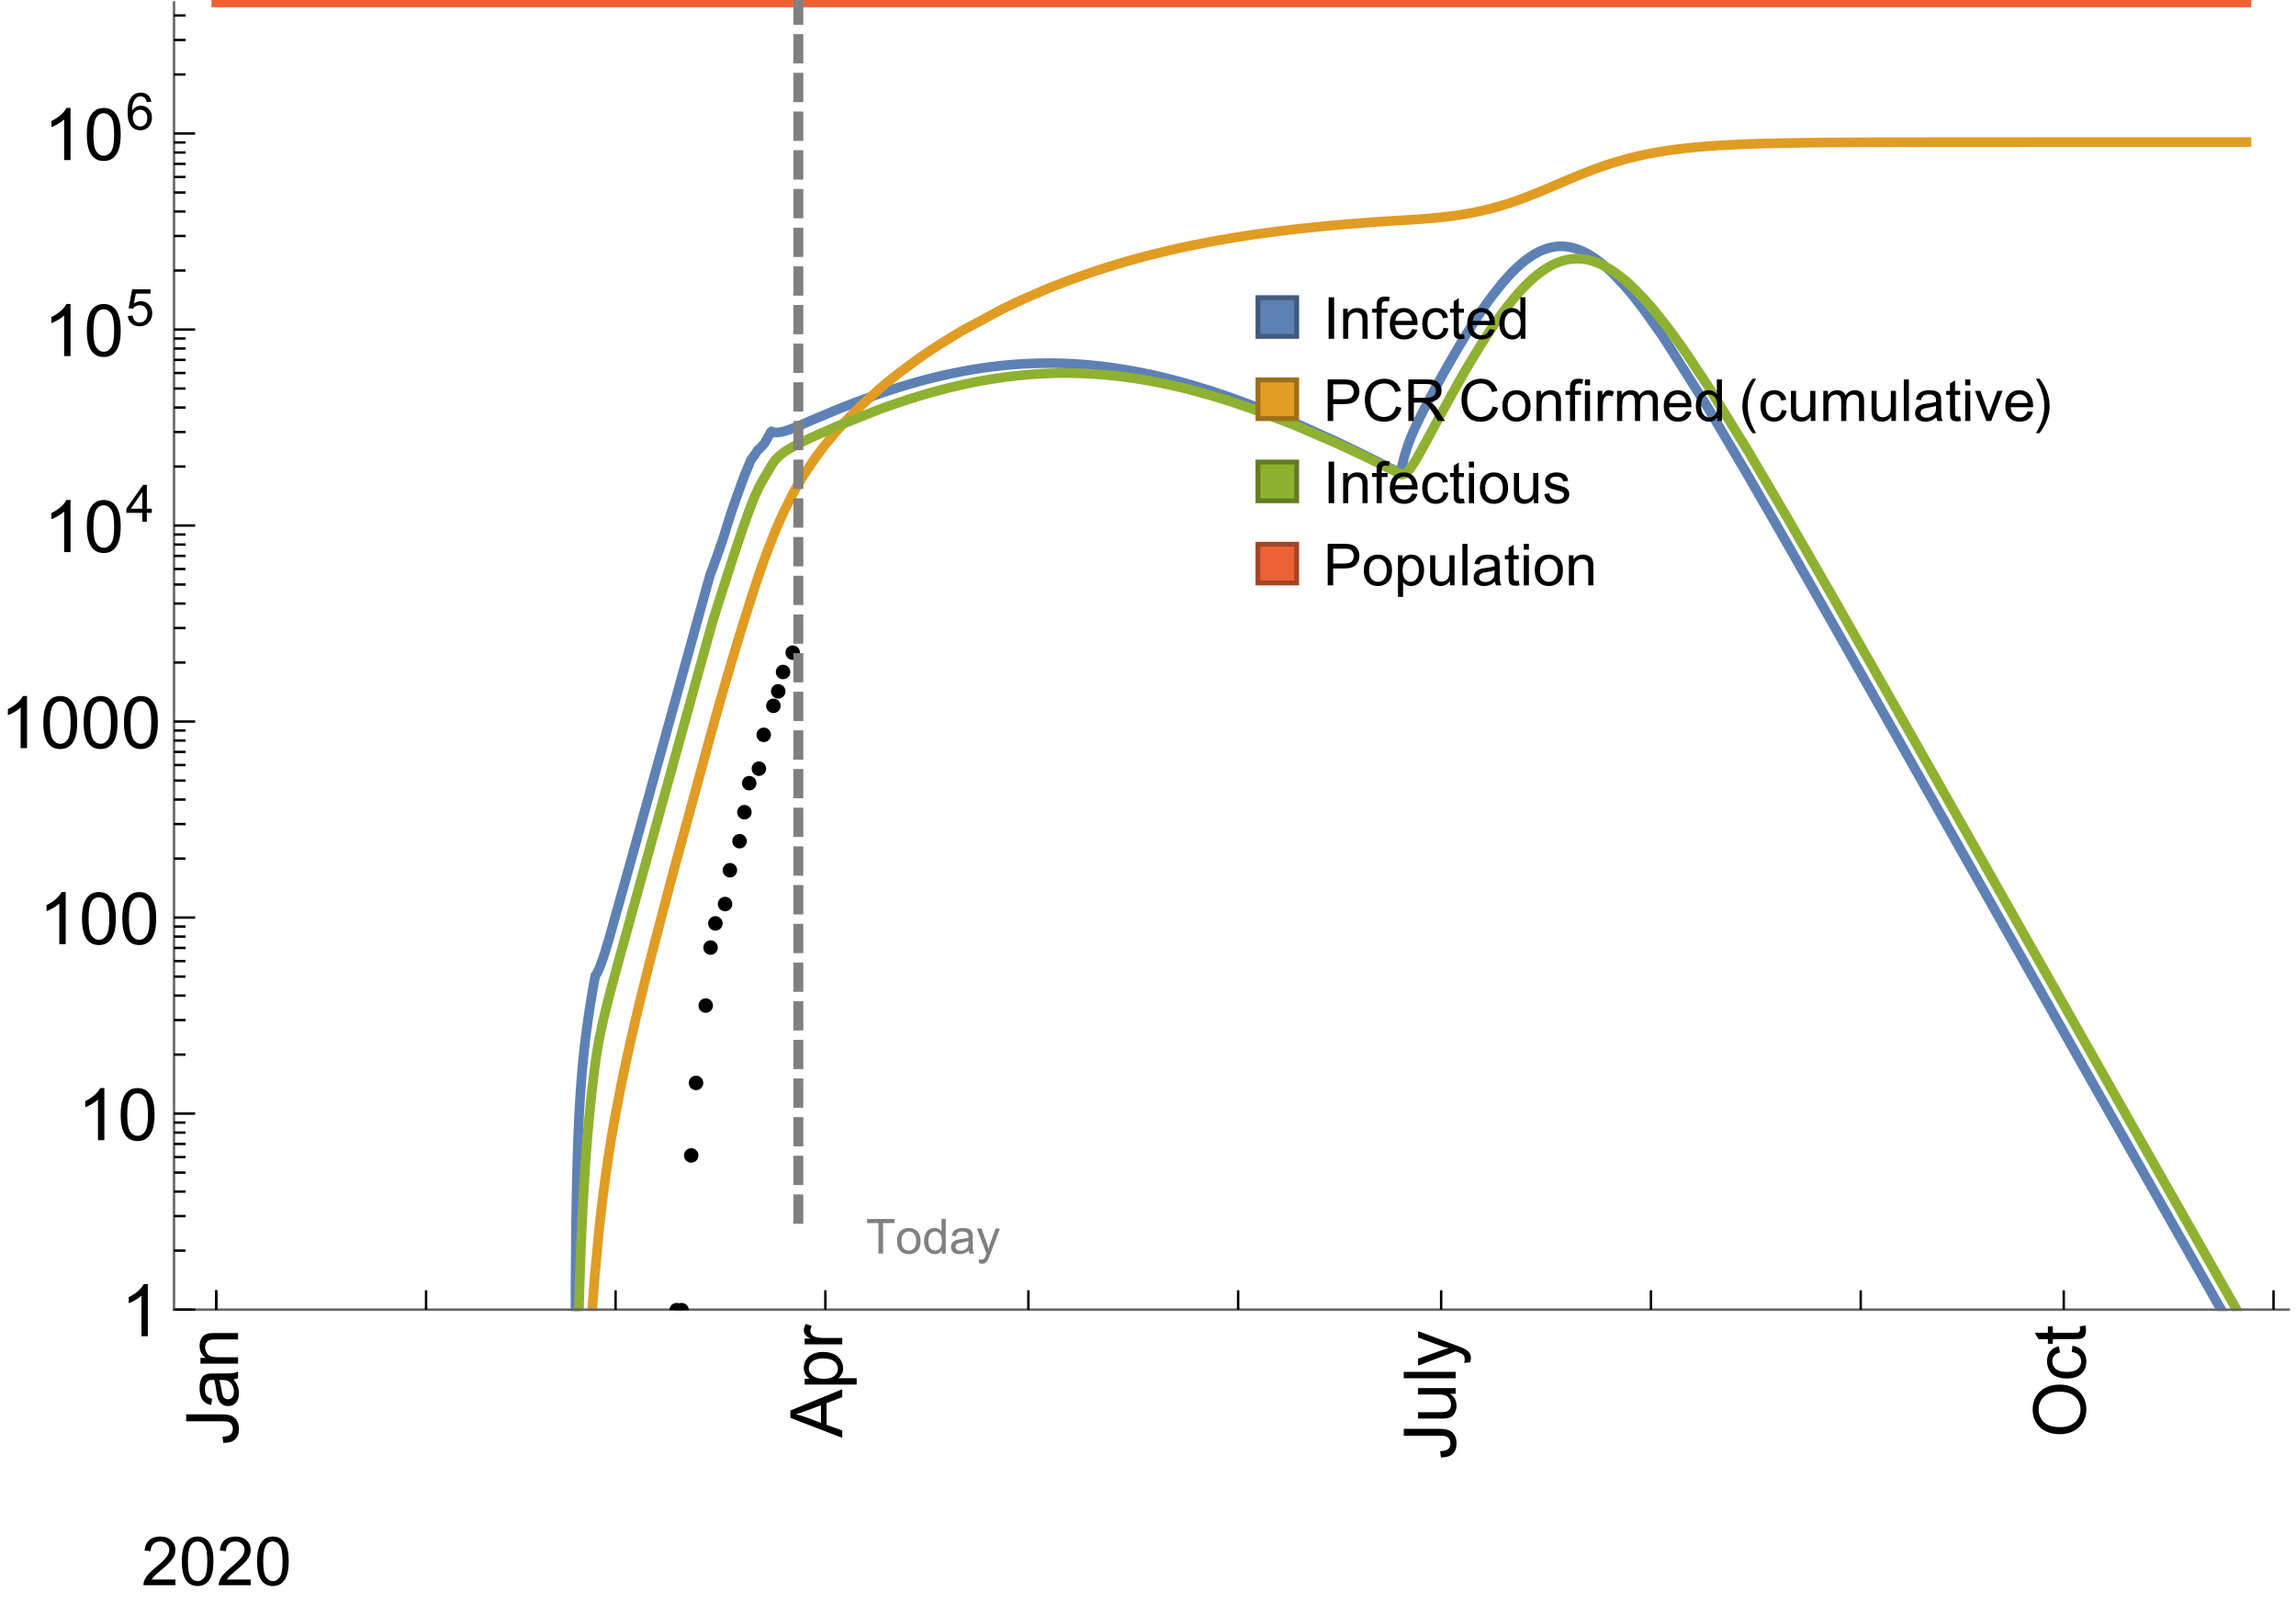 <?xml version="1.0" encoding="UTF-8"?>
<svg xmlns="http://www.w3.org/2000/svg" xmlns:xlink="http://www.w3.org/1999/xlink" width="475pt" height="336pt" viewBox="0 0 475 336" version="1.1">
<defs>
<g>
<symbol overflow="visible" id="glyph0-0">
<path style="stroke:none;" d=""/>
</symbol>
<symbol overflow="visible" id="glyph0-1">
<path style="stroke:none;" d="M 1.117 0 L 1.117 -8.59 L 2.258 -8.59 L 2.258 0 Z M 1.117 0 "/>
</symbol>
<symbol overflow="visible" id="glyph0-2">
<path style="stroke:none;" d="M 0.789 0 L 0.789 -6.223 L 1.742 -6.223 L 1.742 -5.336 C 2.199 -6.02 2.859 -6.363 3.719 -6.363 C 4.094 -6.363 4.441 -6.297 4.754 -6.16 C 5.07 -6.027 5.305 -5.852 5.461 -5.633 C 5.617 -5.414 5.727 -5.152 5.789 -4.852 C 5.828 -4.656 5.848 -4.312 5.848 -3.828 L 5.848 0 L 4.793 0 L 4.793 -3.785 C 4.793 -4.215 4.75 -4.535 4.672 -4.75 C 4.59 -4.961 4.441 -5.133 4.234 -5.258 C 4.023 -5.387 3.781 -5.449 3.5 -5.449 C 3.051 -5.449 2.66 -5.305 2.336 -5.023 C 2.008 -4.738 1.844 -4.195 1.844 -3.398 L 1.844 0 Z M 0.789 0 "/>
</symbol>
<symbol overflow="visible" id="glyph0-3">
<path style="stroke:none;" d="M 1.043 0 L 1.043 -5.402 L 0.109 -5.402 L 0.109 -6.223 L 1.043 -6.223 L 1.043 -6.883 C 1.043 -7.301 1.078 -7.613 1.156 -7.816 C 1.258 -8.09 1.434 -8.312 1.691 -8.48 C 1.945 -8.652 2.305 -8.734 2.766 -8.734 C 3.062 -8.734 3.391 -8.703 3.75 -8.633 L 3.594 -7.711 C 3.375 -7.75 3.164 -7.77 2.969 -7.77 C 2.648 -7.77 2.422 -7.703 2.289 -7.562 C 2.156 -7.426 2.094 -7.172 2.094 -6.797 L 2.094 -6.223 L 3.305 -6.223 L 3.305 -5.402 L 2.094 -5.402 L 2.094 0 Z M 1.043 0 "/>
</symbol>
<symbol overflow="visible" id="glyph0-4">
<path style="stroke:none;" d="M 5.051 -2.004 L 6.141 -1.867 C 5.969 -1.23 5.648 -0.738 5.188 -0.387 C 4.723 -0.035 4.125 0.141 3.406 0.141 C 2.496 0.141 1.773 -0.141 1.238 -0.699 C 0.707 -1.262 0.438 -2.047 0.438 -3.059 C 0.438 -4.105 0.711 -4.918 1.25 -5.496 C 1.789 -6.074 2.484 -6.363 3.344 -6.363 C 4.176 -6.363 4.859 -6.078 5.383 -5.516 C 5.91 -4.949 6.176 -4.148 6.176 -3.125 C 6.176 -3.062 6.172 -2.969 6.172 -2.844 L 1.531 -2.844 C 1.57 -2.16 1.762 -1.633 2.109 -1.273 C 2.457 -0.91 2.891 -0.727 3.41 -0.727 C 3.797 -0.727 4.125 -0.828 4.398 -1.031 C 4.672 -1.234 4.891 -1.559 5.051 -2.004 Z M 1.586 -3.711 L 5.062 -3.711 C 5.016 -4.234 4.883 -4.625 4.664 -4.887 C 4.328 -5.293 3.891 -5.496 3.359 -5.496 C 2.875 -5.496 2.465 -5.336 2.137 -5.008 C 1.805 -4.684 1.625 -4.25 1.586 -3.711 Z M 1.586 -3.711 "/>
</symbol>
<symbol overflow="visible" id="glyph0-5">
<path style="stroke:none;" d="M 4.852 -2.281 L 5.891 -2.145 C 5.777 -1.43 5.484 -0.871 5.02 -0.465 C 4.551 -0.062 3.977 0.141 3.297 0.141 C 2.445 0.141 1.762 -0.137 1.246 -0.695 C 0.727 -1.25 0.469 -2.047 0.469 -3.086 C 0.469 -3.758 0.578 -4.348 0.805 -4.852 C 1.027 -5.355 1.363 -5.734 1.82 -5.984 C 2.273 -6.238 2.77 -6.363 3.305 -6.363 C 3.98 -6.363 4.531 -6.191 4.961 -5.852 C 5.391 -5.508 5.668 -5.023 5.789 -4.395 L 4.766 -4.234 C 4.668 -4.652 4.492 -4.969 4.246 -5.18 C 3.996 -5.391 3.695 -5.496 3.344 -5.496 C 2.812 -5.496 2.383 -5.305 2.051 -4.926 C 1.719 -4.543 1.555 -3.941 1.555 -3.117 C 1.555 -2.281 1.711 -1.672 2.031 -1.297 C 2.352 -0.918 2.773 -0.727 3.289 -0.727 C 3.703 -0.727 4.047 -0.852 4.324 -1.109 C 4.602 -1.363 4.777 -1.75 4.852 -2.281 Z M 4.852 -2.281 "/>
</symbol>
<symbol overflow="visible" id="glyph0-6">
<path style="stroke:none;" d="M 3.094 -0.945 L 3.246 -0.012 C 2.949 0.051 2.684 0.082 2.449 0.082 C 2.066 0.082 1.77 0.023 1.559 -0.102 C 1.348 -0.223 1.199 -0.379 1.113 -0.578 C 1.027 -0.773 0.984 -1.188 0.984 -1.82 L 0.984 -5.402 L 0.211 -5.402 L 0.211 -6.223 L 0.984 -6.223 L 0.984 -7.766 L 2.031 -8.398 L 2.031 -6.223 L 3.094 -6.223 L 3.094 -5.402 L 2.031 -5.402 L 2.031 -1.766 C 2.031 -1.465 2.051 -1.27 2.09 -1.184 C 2.125 -1.098 2.188 -1.031 2.27 -0.977 C 2.355 -0.926 2.477 -0.902 2.633 -0.902 C 2.75 -0.902 2.902 -0.914 3.094 -0.945 Z M 3.094 -0.945 "/>
</symbol>
<symbol overflow="visible" id="glyph0-7">
<path style="stroke:none;" d="M 4.828 0 L 4.828 -0.785 C 4.434 -0.168 3.852 0.141 3.086 0.141 C 2.59 0.141 2.137 0.004 1.719 -0.27 C 1.305 -0.543 0.98 -0.926 0.754 -1.414 C 0.523 -1.906 0.41 -2.469 0.41 -3.105 C 0.41 -3.727 0.516 -4.289 0.719 -4.797 C 0.926 -5.301 1.238 -5.688 1.652 -5.961 C 2.066 -6.23 2.531 -6.363 3.039 -6.363 C 3.414 -6.363 3.75 -6.285 4.043 -6.125 C 4.336 -5.969 4.574 -5.762 4.758 -5.508 L 4.758 -8.59 L 5.805 -8.59 L 5.805 0 Z M 1.492 -3.105 C 1.492 -2.309 1.664 -1.711 2 -1.32 C 2.336 -0.926 2.73 -0.727 3.188 -0.727 C 3.648 -0.727 4.039 -0.914 4.363 -1.293 C 4.684 -1.668 4.844 -2.242 4.844 -3.016 C 4.844 -3.867 4.68 -4.492 4.352 -4.891 C 4.023 -5.289 3.621 -5.492 3.141 -5.492 C 2.672 -5.492 2.281 -5.297 1.965 -4.914 C 1.652 -4.531 1.492 -3.93 1.492 -3.105 Z M 1.492 -3.105 "/>
</symbol>
<symbol overflow="visible" id="glyph0-8">
<path style="stroke:none;" d="M 0.926 0 L 0.926 -8.59 L 4.164 -8.59 C 4.734 -8.59 5.172 -8.562 5.473 -8.508 C 5.895 -8.438 6.25 -8.305 6.531 -8.105 C 6.816 -7.91 7.047 -7.633 7.223 -7.277 C 7.395 -6.922 7.484 -6.531 7.484 -6.105 C 7.484 -5.375 7.25 -4.758 6.785 -4.25 C 6.32 -3.746 5.48 -3.492 4.266 -3.492 L 2.062 -3.492 L 2.062 0 Z M 2.062 -4.508 L 4.281 -4.508 C 5.016 -4.508 5.539 -4.641 5.848 -4.914 C 6.156 -5.188 6.312 -5.574 6.312 -6.07 C 6.312 -6.43 6.219 -6.738 6.039 -6.992 C 5.855 -7.25 5.617 -7.418 5.32 -7.5 C 5.129 -7.551 4.773 -7.578 4.258 -7.578 L 2.062 -7.578 Z M 2.062 -4.508 "/>
</symbol>
<symbol overflow="visible" id="glyph0-9">
<path style="stroke:none;" d="M 7.055 -3.012 L 8.191 -2.727 C 7.953 -1.793 7.523 -1.078 6.906 -0.59 C 6.285 -0.098 5.531 0.148 4.633 0.148 C 3.707 0.148 2.957 -0.043 2.375 -0.418 C 1.797 -0.797 1.355 -1.344 1.051 -2.055 C 0.75 -2.77 0.598 -3.539 0.598 -4.359 C 0.598 -5.254 0.77 -6.035 1.109 -6.699 C 1.453 -7.367 1.938 -7.871 2.57 -8.219 C 3.199 -8.562 3.895 -8.734 4.652 -8.734 C 5.512 -8.734 6.234 -8.516 6.82 -8.078 C 7.406 -7.641 7.812 -7.027 8.047 -6.234 L 6.926 -5.969 C 6.727 -6.594 6.438 -7.051 6.059 -7.336 C 5.68 -7.621 5.203 -7.766 4.629 -7.766 C 3.969 -7.766 3.418 -7.605 2.973 -7.289 C 2.531 -6.973 2.219 -6.547 2.039 -6.016 C 1.859 -5.48 1.77 -4.93 1.77 -4.367 C 1.77 -3.637 1.875 -2.996 2.09 -2.453 C 2.301 -1.906 2.633 -1.5 3.082 -1.23 C 3.531 -0.961 4.016 -0.828 4.539 -0.828 C 5.176 -0.828 5.719 -1.008 6.156 -1.375 C 6.598 -1.742 6.898 -2.289 7.055 -3.012 Z M 7.055 -3.012 "/>
</symbol>
<symbol overflow="visible" id="glyph0-10">
<path style="stroke:none;" d="M 0.945 0 L 0.945 -8.59 L 4.75 -8.59 C 5.516 -8.59 6.102 -8.512 6.5 -8.359 C 6.898 -8.203 7.215 -7.93 7.453 -7.539 C 7.691 -7.148 7.812 -6.719 7.812 -6.246 C 7.812 -5.637 7.613 -5.125 7.219 -4.703 C 6.824 -4.285 6.215 -4.023 5.391 -3.906 C 5.691 -3.762 5.922 -3.621 6.078 -3.48 C 6.41 -3.176 6.723 -2.797 7.02 -2.336 L 8.516 0 L 7.086 0 L 5.945 -1.789 C 5.613 -2.305 5.344 -2.695 5.125 -2.969 C 4.91 -3.242 4.719 -3.438 4.551 -3.547 C 4.379 -3.656 4.207 -3.73 4.031 -3.773 C 3.902 -3.801 3.691 -3.812 3.398 -3.812 L 2.078 -3.812 L 2.078 0 Z M 2.078 -4.797 L 4.523 -4.797 C 5.043 -4.797 5.449 -4.852 5.742 -4.961 C 6.035 -5.066 6.258 -5.238 6.41 -5.477 C 6.562 -5.711 6.641 -5.969 6.641 -6.246 C 6.641 -6.652 6.492 -6.984 6.195 -7.25 C 5.902 -7.512 5.438 -7.641 4.797 -7.641 L 2.078 -7.641 Z M 2.078 -4.797 "/>
</symbol>
<symbol overflow="visible" id="glyph0-11">
<path style="stroke:none;" d="M 0.398 -3.109 C 0.398 -4.262 0.719 -5.117 1.359 -5.672 C 1.895 -6.133 2.547 -6.363 3.316 -6.363 C 4.172 -6.363 4.871 -6.082 5.414 -5.523 C 5.957 -4.961 6.227 -4.188 6.227 -3.199 C 6.227 -2.398 6.109 -1.77 5.867 -1.309 C 5.629 -0.852 5.277 -0.492 4.82 -0.242 C 4.359 0.012 3.859 0.141 3.316 0.141 C 2.445 0.141 1.742 -0.141 1.203 -0.695 C 0.668 -1.254 0.398 -2.062 0.398 -3.109 Z M 1.484 -3.109 C 1.484 -2.312 1.656 -1.719 2.004 -1.32 C 2.352 -0.926 2.789 -0.727 3.316 -0.727 C 3.84 -0.727 4.273 -0.926 4.625 -1.324 C 4.973 -1.723 5.145 -2.328 5.145 -3.148 C 5.145 -3.918 4.969 -4.5 4.621 -4.895 C 4.27 -5.293 3.836 -5.492 3.316 -5.492 C 2.789 -5.492 2.352 -5.293 2.004 -4.898 C 1.656 -4.504 1.484 -3.906 1.484 -3.109 Z M 1.484 -3.109 "/>
</symbol>
<symbol overflow="visible" id="glyph0-12">
<path style="stroke:none;" d="M 0.797 -7.375 L 0.797 -8.59 L 1.852 -8.59 L 1.852 -7.375 Z M 0.797 0 L 0.797 -6.223 L 1.852 -6.223 L 1.852 0 Z M 0.797 0 "/>
</symbol>
<symbol overflow="visible" id="glyph0-13">
<path style="stroke:none;" d="M 0.781 0 L 0.781 -6.223 L 1.727 -6.223 L 1.727 -5.281 C 1.969 -5.723 2.195 -6.012 2.398 -6.152 C 2.605 -6.293 2.828 -6.363 3.078 -6.363 C 3.434 -6.363 3.793 -6.25 4.16 -6.023 L 3.797 -5.047 C 3.539 -5.199 3.281 -5.273 3.023 -5.273 C 2.793 -5.273 2.586 -5.203 2.402 -5.066 C 2.219 -4.926 2.086 -4.734 2.008 -4.488 C 1.891 -4.113 1.836 -3.703 1.836 -3.258 L 1.836 0 Z M 0.781 0 "/>
</symbol>
<symbol overflow="visible" id="glyph0-14">
<path style="stroke:none;" d="M 0.789 0 L 0.789 -6.223 L 1.734 -6.223 L 1.734 -5.352 C 1.93 -5.656 2.188 -5.898 2.516 -6.086 C 2.84 -6.27 3.207 -6.363 3.621 -6.363 C 4.082 -6.363 4.461 -6.266 4.754 -6.078 C 5.051 -5.887 5.258 -5.617 5.379 -5.273 C 5.871 -6 6.512 -6.363 7.301 -6.363 C 7.918 -6.363 8.391 -6.191 8.727 -5.852 C 9.059 -5.508 9.223 -4.984 9.223 -4.273 L 9.223 0 L 8.172 0 L 8.172 -3.922 C 8.172 -4.344 8.141 -4.645 8.07 -4.832 C 8.004 -5.016 7.879 -5.164 7.699 -5.281 C 7.52 -5.395 7.309 -5.449 7.066 -5.449 C 6.629 -5.449 6.266 -5.305 5.977 -5.012 C 5.688 -4.723 5.543 -4.258 5.543 -3.617 L 5.543 0 L 4.488 0 L 4.488 -4.043 C 4.488 -4.512 4.402 -4.863 4.23 -5.098 C 4.059 -5.332 3.777 -5.449 3.387 -5.449 C 3.09 -5.449 2.816 -5.371 2.562 -5.215 C 2.312 -5.059 2.129 -4.828 2.016 -4.531 C 1.902 -4.23 1.844 -3.797 1.844 -3.227 L 1.844 0 Z M 0.789 0 "/>
</symbol>
<symbol overflow="visible" id="glyph0-15">
<path style="stroke:none;" d="M 4.867 0 L 4.867 -0.914 C 4.383 -0.211 3.727 0.141 2.895 0.141 C 2.527 0.141 2.184 0.07 1.867 -0.07 C 1.547 -0.211 1.312 -0.387 1.156 -0.602 C 1.004 -0.812 0.895 -1.074 0.832 -1.383 C 0.789 -1.59 0.766 -1.918 0.766 -2.367 L 0.766 -6.223 L 1.82 -6.223 L 1.82 -2.773 C 1.82 -2.223 1.844 -1.852 1.887 -1.656 C 1.953 -1.379 2.094 -1.164 2.309 -1.004 C 2.523 -0.848 2.789 -0.766 3.105 -0.766 C 3.422 -0.766 3.719 -0.848 3.996 -1.012 C 4.273 -1.172 4.469 -1.395 4.586 -1.672 C 4.699 -1.953 4.758 -2.359 4.758 -2.891 L 4.758 -6.223 L 5.812 -6.223 L 5.812 0 Z M 4.867 0 "/>
</symbol>
<symbol overflow="visible" id="glyph0-16">
<path style="stroke:none;" d="M 0.766 0 L 0.766 -8.59 L 1.82 -8.59 L 1.82 0 Z M 0.766 0 "/>
</symbol>
<symbol overflow="visible" id="glyph0-17">
<path style="stroke:none;" d="M 4.852 -0.766 C 4.461 -0.434 4.086 -0.203 3.723 -0.062 C 3.363 0.074 2.977 0.141 2.562 0.141 C 1.879 0.141 1.352 -0.027 0.984 -0.359 C 0.617 -0.695 0.434 -1.121 0.434 -1.641 C 0.434 -1.945 0.504 -2.223 0.641 -2.477 C 0.781 -2.727 0.961 -2.93 1.188 -3.082 C 1.41 -3.234 1.664 -3.352 1.945 -3.43 C 2.152 -3.484 2.465 -3.535 2.883 -3.586 C 3.734 -3.688 4.359 -3.809 4.766 -3.949 C 4.77 -4.094 4.77 -4.188 4.77 -4.227 C 4.77 -4.656 4.672 -4.957 4.469 -5.133 C 4.199 -5.371 3.801 -5.492 3.27 -5.492 C 2.773 -5.492 2.406 -5.402 2.172 -5.23 C 1.934 -5.055 1.758 -4.75 1.648 -4.305 L 0.617 -4.445 C 0.711 -4.887 0.863 -5.246 1.078 -5.516 C 1.293 -5.789 1.602 -5.996 2.008 -6.145 C 2.414 -6.289 2.887 -6.363 3.422 -6.363 C 3.953 -6.363 4.383 -6.301 4.719 -6.176 C 5.051 -6.051 5.293 -5.895 5.449 -5.703 C 5.605 -5.516 5.715 -5.273 5.777 -4.984 C 5.812 -4.805 5.828 -4.484 5.828 -4.016 L 5.828 -2.609 C 5.828 -1.629 5.852 -1.008 5.898 -0.746 C 5.941 -0.488 6.031 -0.238 6.164 0 L 5.062 0 C 4.953 -0.219 4.883 -0.477 4.852 -0.766 Z M 4.766 -3.125 C 4.383 -2.969 3.805 -2.836 3.039 -2.727 C 2.605 -2.664 2.301 -2.594 2.121 -2.516 C 1.941 -2.438 1.805 -2.32 1.703 -2.172 C 1.605 -2.02 1.559 -1.852 1.559 -1.672 C 1.559 -1.391 1.664 -1.156 1.879 -0.969 C 2.09 -0.781 2.402 -0.688 2.812 -0.688 C 3.219 -0.688 3.578 -0.773 3.898 -0.953 C 4.215 -1.129 4.445 -1.375 4.594 -1.68 C 4.707 -1.918 4.766 -2.273 4.766 -2.734 Z M 4.766 -3.125 "/>
</symbol>
<symbol overflow="visible" id="glyph0-18">
<path style="stroke:none;" d="M 2.52 0 L 0.152 -6.223 L 1.266 -6.223 L 2.602 -2.496 C 2.746 -2.094 2.879 -1.676 3 -1.242 C 3.094 -1.57 3.227 -1.965 3.391 -2.426 L 4.773 -6.223 L 5.859 -6.223 L 3.504 0 Z M 2.52 0 "/>
</symbol>
<symbol overflow="visible" id="glyph0-19">
<path style="stroke:none;" d="M 0.367 -1.859 L 1.414 -2.023 C 1.473 -1.605 1.633 -1.281 1.902 -1.062 C 2.168 -0.84 2.543 -0.727 3.023 -0.727 C 3.508 -0.727 3.867 -0.824 4.102 -1.023 C 4.336 -1.219 4.453 -1.453 4.453 -1.719 C 4.453 -1.957 4.352 -2.141 4.141 -2.281 C 3.996 -2.375 3.641 -2.492 3.062 -2.637 C 2.289 -2.832 1.754 -3 1.457 -3.145 C 1.156 -3.285 0.93 -3.484 0.777 -3.734 C 0.621 -3.988 0.547 -4.266 0.547 -4.57 C 0.547 -4.848 0.609 -5.105 0.734 -5.34 C 0.863 -5.578 1.035 -5.773 1.254 -5.93 C 1.418 -6.051 1.641 -6.152 1.926 -6.238 C 2.207 -6.32 2.512 -6.363 2.836 -6.363 C 3.324 -6.363 3.754 -6.293 4.121 -6.152 C 4.492 -6.012 4.766 -5.82 4.938 -5.582 C 5.113 -5.34 5.234 -5.02 5.305 -4.617 L 4.273 -4.477 C 4.227 -4.797 4.09 -5.047 3.863 -5.227 C 3.641 -5.406 3.32 -5.496 2.914 -5.496 C 2.43 -5.496 2.082 -5.414 1.875 -5.258 C 1.668 -5.098 1.562 -4.906 1.562 -4.695 C 1.562 -4.559 1.609 -4.434 1.695 -4.324 C 1.781 -4.211 1.914 -4.117 2.098 -4.043 C 2.203 -4.004 2.516 -3.914 3.031 -3.773 C 3.777 -3.574 4.297 -3.41 4.59 -3.285 C 4.887 -3.156 5.117 -2.973 5.285 -2.73 C 5.453 -2.488 5.539 -2.188 5.539 -1.828 C 5.539 -1.477 5.434 -1.145 5.23 -0.836 C 5.023 -0.523 4.727 -0.285 4.344 -0.113 C 3.957 0.055 3.516 0.141 3.031 0.141 C 2.223 0.141 1.605 -0.027 1.18 -0.363 C 0.758 -0.699 0.484 -1.195 0.367 -1.859 Z M 0.367 -1.859 "/>
</symbol>
<symbol overflow="visible" id="glyph0-20">
<path style="stroke:none;" d="M 0.789 2.383 L 0.789 -6.223 L 1.75 -6.223 L 1.75 -5.414 C 1.977 -5.73 2.234 -5.969 2.52 -6.125 C 2.805 -6.285 3.148 -6.363 3.555 -6.363 C 4.086 -6.363 4.555 -6.227 4.961 -5.953 C 5.367 -5.68 5.676 -5.293 5.883 -4.797 C 6.09 -4.297 6.195 -3.75 6.195 -3.156 C 6.195 -2.52 6.078 -1.949 5.852 -1.438 C 5.621 -0.93 5.289 -0.539 4.855 -0.266 C 4.418 0.004 3.961 0.141 3.48 0.141 C 3.129 0.141 2.812 0.066 2.535 -0.082 C 2.254 -0.23 2.023 -0.418 1.844 -0.645 L 1.844 2.383 Z M 1.746 -3.078 C 1.746 -2.277 1.906 -1.684 2.234 -1.301 C 2.559 -0.918 2.949 -0.727 3.41 -0.727 C 3.879 -0.727 4.281 -0.926 4.613 -1.32 C 4.949 -1.719 5.117 -2.332 5.117 -3.164 C 5.117 -3.957 4.953 -4.551 4.625 -4.945 C 4.301 -5.34 3.91 -5.539 3.457 -5.539 C 3.008 -5.539 2.609 -5.328 2.266 -4.906 C 1.918 -4.488 1.746 -3.875 1.746 -3.078 Z M 1.746 -3.078 "/>
</symbol>
<symbol overflow="visible" id="glyph1-0">
<path style="stroke:none;" d=""/>
</symbol>
<symbol overflow="visible" id="glyph1-1">
<path style="stroke:none;" d="M 3.562 2.52 L 2.805 2.52 C 2.492 2.121 2.211 1.699 1.953 1.258 C 1.699 0.812 1.477 0.352 1.297 -0.125 C 1.113 -0.602 0.969 -1.086 0.871 -1.586 C 0.77 -2.086 0.719 -2.594 0.719 -3.105 C 0.719 -3.625 0.773 -4.133 0.875 -4.633 C 0.977 -5.129 1.117 -5.617 1.301 -6.086 C 1.484 -6.559 1.703 -7.02 1.961 -7.461 C 2.215 -7.906 2.5 -8.328 2.805 -8.734 L 3.562 -8.734 C 3.285 -8.281 3.039 -7.836 2.82 -7.398 C 2.602 -6.957 2.414 -6.512 2.266 -6.055 C 2.117 -5.602 2.008 -5.133 1.93 -4.648 C 1.852 -4.168 1.812 -3.656 1.812 -3.117 C 1.812 -2.617 1.852 -2.121 1.938 -1.629 C 2.02 -1.137 2.141 -0.652 2.289 -0.18 C 2.441 0.297 2.625 0.758 2.844 1.211 C 3.059 1.66 3.297 2.098 3.562 2.52 Z M 3.562 2.52 "/>
</symbol>
<symbol overflow="visible" id="glyph1-2">
<path style="stroke:none;" d="M 3.273 -3.105 C 3.273 -2.59 3.227 -2.082 3.125 -1.586 C 3.023 -1.086 2.879 -0.602 2.695 -0.129 C 2.512 0.344 2.293 0.801 2.035 1.246 C 1.781 1.688 1.5 2.113 1.188 2.52 L 0.434 2.52 C 0.707 2.074 0.953 1.633 1.172 1.188 C 1.391 0.746 1.574 0.297 1.723 -0.156 C 1.871 -0.613 1.984 -1.086 2.066 -1.57 C 2.145 -2.055 2.188 -2.562 2.188 -3.094 C 2.188 -3.594 2.145 -4.09 2.059 -4.582 C 1.977 -5.074 1.859 -5.559 1.703 -6.031 C 1.551 -6.508 1.367 -6.969 1.152 -7.422 C 0.934 -7.875 0.695 -8.312 0.434 -8.734 L 1.188 -8.734 C 1.5 -8.336 1.789 -7.918 2.047 -7.473 C 2.305 -7.031 2.523 -6.57 2.703 -6.09 C 2.887 -5.613 3.027 -5.121 3.125 -4.621 C 3.227 -4.117 3.273 -3.613 3.273 -3.105 Z M 3.273 -3.105 "/>
</symbol>
<symbol overflow="visible" id="glyph2-0">
<path style="stroke:none;" d=""/>
</symbol>
<symbol overflow="visible" id="glyph2-1">
<path style="stroke:none;" d="M -3.047 -0.434 L -3.223 -1.715 C -2.402 -1.75 -1.84 -1.902 -1.539 -2.176 C -1.234 -2.449 -1.082 -2.828 -1.082 -3.312 C -1.082 -3.668 -1.164 -3.977 -1.328 -4.234 C -1.492 -4.492 -1.715 -4.672 -1.996 -4.77 C -2.277 -4.867 -2.723 -4.914 -3.34 -4.914 L -10.738 -4.914 L -10.738 -6.336 L -3.422 -6.336 C -2.523 -6.336 -1.824 -6.227 -1.332 -6.008 C -0.84 -5.793 -0.465 -5.449 -0.203 -4.977 C 0.055 -4.504 0.184 -3.953 0.184 -3.316 C 0.184 -2.375 -0.086 -1.652 -0.629 -1.152 C -1.172 -0.652 -1.977 -0.414 -3.047 -0.434 Z M -3.047 -0.434 "/>
</symbol>
<symbol overflow="visible" id="glyph2-2">
<path style="stroke:none;" d="M -0.961 -6.062 C -0.543 -5.574 -0.25 -5.105 -0.082 -4.656 C 0.09 -4.203 0.176 -3.719 0.176 -3.199 C 0.176 -2.344 -0.031 -1.688 -0.449 -1.23 C -0.867 -0.773 -1.402 -0.543 -2.051 -0.543 C -2.43 -0.543 -2.781 -0.629 -3.094 -0.801 C -3.41 -0.977 -3.664 -1.203 -3.852 -1.484 C -4.043 -1.766 -4.188 -2.082 -4.285 -2.434 C -4.352 -2.691 -4.418 -3.082 -4.484 -3.605 C -4.609 -4.668 -4.762 -5.453 -4.938 -5.953 C -5.117 -5.961 -5.23 -5.961 -5.281 -5.961 C -5.816 -5.961 -6.195 -5.836 -6.414 -5.59 C -6.715 -5.25 -6.863 -4.75 -6.863 -4.086 C -6.863 -3.465 -6.754 -3.008 -6.535 -2.715 C -6.32 -2.418 -5.934 -2.199 -5.383 -2.059 L -5.559 -0.77 C -6.109 -0.887 -6.555 -1.078 -6.895 -1.348 C -7.234 -1.617 -7.496 -2.004 -7.68 -2.512 C -7.863 -3.02 -7.953 -3.609 -7.953 -4.277 C -7.953 -4.941 -7.875 -5.48 -7.719 -5.895 C -7.562 -6.312 -7.367 -6.617 -7.129 -6.812 C -6.895 -7.008 -6.594 -7.145 -6.234 -7.223 C -6.008 -7.266 -5.602 -7.289 -5.016 -7.289 L -3.258 -7.289 C -2.031 -7.289 -1.258 -7.316 -0.934 -7.371 C -0.609 -7.43 -0.297 -7.539 0 -7.703 L 0 -6.328 C -0.273 -6.191 -0.594 -6.102 -0.961 -6.062 Z M -3.902 -5.953 C -3.707 -5.477 -3.543 -4.758 -3.406 -3.801 C -3.328 -3.258 -3.238 -2.875 -3.141 -2.652 C -3.043 -2.426 -2.902 -2.254 -2.715 -2.133 C -2.527 -2.008 -2.316 -1.949 -2.086 -1.949 C -1.734 -1.949 -1.441 -2.082 -1.207 -2.348 C -0.973 -2.613 -0.855 -3.004 -0.855 -3.516 C -0.855 -4.023 -0.969 -4.477 -1.191 -4.871 C -1.414 -5.266 -1.715 -5.555 -2.102 -5.742 C -2.398 -5.883 -2.84 -5.953 -3.422 -5.953 Z M -3.902 -5.953 "/>
</symbol>
<symbol overflow="visible" id="glyph2-3">
<path style="stroke:none;" d="M 0 -0.988 L -7.777 -0.988 L -7.777 -2.176 L -6.672 -2.176 C -7.527 -2.746 -7.953 -3.57 -7.953 -4.652 C -7.953 -5.121 -7.871 -5.551 -7.703 -5.945 C -7.535 -6.336 -7.312 -6.633 -7.039 -6.828 C -6.766 -7.023 -6.441 -7.156 -6.062 -7.234 C -5.82 -7.285 -5.395 -7.309 -4.781 -7.309 L 0 -7.309 L 0 -5.992 L -4.73 -5.992 C -5.27 -5.992 -5.672 -5.941 -5.938 -5.836 C -6.203 -5.734 -6.414 -5.555 -6.574 -5.293 C -6.734 -5.031 -6.812 -4.723 -6.812 -4.371 C -6.812 -3.812 -6.633 -3.328 -6.277 -2.918 C -5.922 -2.512 -5.242 -2.309 -4.25 -2.309 L 0 -2.309 Z M 0 -0.988 "/>
</symbol>
<symbol overflow="visible" id="glyph2-4">
<path style="stroke:none;" d="M 0 0.023 L -10.738 -4.102 L -10.738 -5.633 L 0 -10.027 L 0 -8.406 L -3.25 -7.156 L -3.25 -2.664 L 0 -1.488 Z M -4.41 -3.078 L -4.41 -6.715 L -7.383 -5.598 C -8.285 -5.254 -9.027 -5 -9.609 -4.836 C -8.922 -4.699 -8.238 -4.504 -7.559 -4.254 Z M -4.41 -3.078 "/>
</symbol>
<symbol overflow="visible" id="glyph2-5">
<path style="stroke:none;" d="M 2.98 -0.988 L -7.777 -0.988 L -7.777 -2.191 L -6.766 -2.191 C -7.164 -2.473 -7.461 -2.793 -7.656 -3.148 C -7.855 -3.504 -7.953 -3.938 -7.953 -4.445 C -7.953 -5.109 -7.781 -5.695 -7.441 -6.203 C -7.102 -6.711 -6.617 -7.094 -5.996 -7.352 C -5.371 -7.613 -4.691 -7.742 -3.949 -7.742 C -3.152 -7.742 -2.434 -7.598 -1.797 -7.312 C -1.16 -7.027 -0.672 -6.613 -0.332 -6.066 C 0.008 -5.523 0.176 -4.953 0.176 -4.352 C 0.176 -3.91 0.082 -3.516 -0.102 -3.168 C -0.289 -2.82 -0.523 -2.531 -0.805 -2.309 L 2.98 -2.309 Z M -3.844 -2.184 C -2.844 -2.184 -2.105 -2.387 -1.625 -2.789 C -1.148 -3.195 -0.906 -3.688 -0.906 -4.262 C -0.906 -4.848 -1.156 -5.352 -1.652 -5.77 C -2.148 -6.188 -2.914 -6.395 -3.953 -6.395 C -4.945 -6.395 -5.688 -6.191 -6.18 -5.781 C -6.676 -5.375 -6.922 -4.887 -6.922 -4.32 C -6.922 -3.758 -6.66 -3.262 -6.133 -2.832 C -5.609 -2.398 -4.848 -2.184 -3.844 -2.184 Z M -3.844 -2.184 "/>
</symbol>
<symbol overflow="visible" id="glyph2-6">
<path style="stroke:none;" d="M 0 -0.973 L -7.777 -0.973 L -7.777 -2.16 L -6.598 -2.16 C -7.148 -2.465 -7.516 -2.742 -7.691 -3 C -7.867 -3.258 -7.953 -3.539 -7.953 -3.844 C -7.953 -4.289 -7.812 -4.742 -7.531 -5.199 L -6.305 -4.746 C -6.496 -4.422 -6.594 -4.102 -6.594 -3.781 C -6.594 -3.492 -6.504 -3.234 -6.332 -3.004 C -6.16 -2.773 -5.918 -2.609 -5.609 -2.512 C -5.141 -2.367 -4.629 -2.293 -4.07 -2.293 L 0 -2.293 Z M 0 -0.973 "/>
</symbol>
<symbol overflow="visible" id="glyph2-7">
<path style="stroke:none;" d="M 0 -6.086 L -1.141 -6.086 C -0.262 -5.48 0.176 -4.656 0.176 -3.617 C 0.176 -3.16 0.09 -2.73 -0.086 -2.332 C -0.262 -1.934 -0.484 -1.641 -0.75 -1.445 C -1.016 -1.254 -1.344 -1.117 -1.727 -1.039 C -1.988 -0.984 -2.398 -0.961 -2.961 -0.961 L -7.777 -0.961 L -7.777 -2.277 L -3.465 -2.277 C -2.777 -2.277 -2.312 -2.305 -2.074 -2.359 C -1.727 -2.441 -1.453 -2.617 -1.258 -2.887 C -1.059 -3.156 -0.961 -3.484 -0.961 -3.883 C -0.961 -4.277 -1.062 -4.648 -1.262 -4.996 C -1.465 -5.344 -1.742 -5.586 -2.09 -5.73 C -2.441 -5.875 -2.945 -5.945 -3.609 -5.945 L -7.777 -5.949 L -7.777 -7.266 L 0 -7.266 Z M 0 -6.086 "/>
</symbol>
<symbol overflow="visible" id="glyph2-8">
<path style="stroke:none;" d="M 0 -0.961 L -10.738 -0.961 L -10.738 -2.277 L 0 -2.277 Z M 0 -0.961 "/>
</symbol>
<symbol overflow="visible" id="glyph2-9">
<path style="stroke:none;" d="M 2.996 -0.93 L 1.758 -0.785 C 1.836 -1.07 1.875 -1.324 1.875 -1.539 C 1.875 -1.832 1.828 -2.066 1.73 -2.242 C 1.633 -2.418 1.496 -2.562 1.32 -2.672 C 1.188 -2.758 0.859 -2.891 0.336 -3.078 C 0.262 -3.102 0.156 -3.141 0.016 -3.195 L -7.777 -0.242 L -7.777 -1.664 L -3.273 -3.281 C -2.703 -3.492 -2.102 -3.68 -1.473 -3.844 C -2.078 -3.996 -2.668 -4.176 -3.246 -4.387 L -7.777 -6.051 L -7.777 -7.367 L 0.133 -4.41 C 0.988 -4.094 1.574 -3.844 1.898 -3.668 C 2.332 -3.434 2.648 -3.168 2.852 -2.863 C 3.055 -2.562 3.156 -2.199 3.156 -1.781 C 3.156 -1.527 3.102 -1.242 2.996 -0.93 Z M 2.996 -0.93 "/>
</symbol>
<symbol overflow="visible" id="glyph2-10">
<path style="stroke:none;" d="M -5.23 -0.727 C -7.012 -0.727 -8.406 -1.203 -9.414 -2.16 C -10.422 -3.117 -10.93 -4.352 -10.93 -5.867 C -10.93 -6.859 -10.691 -7.75 -10.219 -8.547 C -9.742 -9.344 -9.082 -9.949 -8.234 -10.367 C -7.387 -10.785 -6.43 -10.992 -5.355 -10.992 C -4.266 -10.992 -3.289 -10.773 -2.43 -10.336 C -1.57 -9.895 -0.922 -9.273 -0.48 -8.469 C -0.039 -7.66 0.184 -6.793 0.184 -5.859 C 0.184 -4.848 -0.062 -3.945 -0.551 -3.148 C -1.039 -2.352 -1.703 -1.75 -2.547 -1.34 C -3.395 -0.93 -4.289 -0.727 -5.23 -0.727 Z M -5.207 -2.191 C -3.914 -2.191 -2.895 -2.539 -2.148 -3.234 C -1.406 -3.93 -1.031 -4.801 -1.031 -5.852 C -1.031 -6.922 -1.41 -7.801 -2.16 -8.492 C -2.914 -9.184 -3.98 -9.527 -5.359 -9.527 C -6.234 -9.527 -7 -9.383 -7.648 -9.086 C -8.301 -8.789 -8.809 -8.359 -9.168 -7.789 C -9.527 -7.219 -9.703 -6.582 -9.703 -5.875 C -9.703 -4.867 -9.359 -4.004 -8.668 -3.277 C -7.977 -2.551 -6.824 -2.191 -5.207 -2.191 Z M -5.207 -2.191 "/>
</symbol>
<symbol overflow="visible" id="glyph2-11">
<path style="stroke:none;" d="M -2.848 -6.062 L -2.68 -7.359 C -1.785 -7.219 -1.086 -6.855 -0.582 -6.273 C -0.078 -5.691 0.176 -4.973 0.176 -4.125 C 0.176 -3.059 -0.172 -2.203 -0.867 -1.555 C -1.562 -0.91 -2.562 -0.586 -3.859 -0.586 C -4.699 -0.586 -5.434 -0.727 -6.062 -1.004 C -6.695 -1.281 -7.168 -1.707 -7.48 -2.273 C -7.797 -2.844 -7.953 -3.461 -7.953 -4.133 C -7.953 -4.977 -7.742 -5.668 -7.312 -6.203 C -6.887 -6.742 -6.281 -7.086 -5.492 -7.234 L -5.297 -5.953 C -5.82 -5.832 -6.211 -5.617 -6.477 -5.305 C -6.738 -4.996 -6.871 -4.621 -6.871 -4.184 C -6.871 -3.52 -6.633 -2.98 -6.156 -2.562 C -5.68 -2.148 -4.926 -1.941 -3.898 -1.941 C -2.852 -1.941 -2.094 -2.141 -1.617 -2.543 C -1.145 -2.941 -0.906 -3.465 -0.906 -4.109 C -0.906 -4.625 -1.066 -5.059 -1.383 -5.406 C -1.699 -5.754 -2.191 -5.973 -2.848 -6.062 Z M -2.848 -6.062 "/>
</symbol>
<symbol overflow="visible" id="glyph2-12">
<path style="stroke:none;" d="M -1.18 -3.867 L -0.016 -4.059 C 0.062 -3.688 0.102 -3.355 0.102 -3.062 C 0.102 -2.582 0.027 -2.211 -0.125 -1.949 C -0.277 -1.684 -0.477 -1.5 -0.723 -1.391 C -0.969 -1.285 -1.488 -1.23 -2.277 -1.23 L -6.754 -1.23 L -6.754 -0.266 L -7.777 -0.266 L -7.777 -1.23 L -9.703 -1.23 L -10.496 -2.543 L -7.777 -2.543 L -7.777 -3.867 L -6.754 -3.867 L -6.754 -2.543 L -2.203 -2.543 C -1.828 -2.543 -1.586 -2.566 -1.48 -2.609 C -1.371 -2.656 -1.285 -2.734 -1.223 -2.84 C -1.16 -2.945 -1.129 -3.094 -1.129 -3.289 C -1.129 -3.434 -1.145 -3.629 -1.18 -3.867 Z M -1.18 -3.867 "/>
</symbol>
<symbol overflow="visible" id="glyph3-0">
<path style="stroke:none;" d=""/>
</symbol>
<symbol overflow="visible" id="glyph3-1">
<path style="stroke:none;" d="M 7.047 -1.184 L 7.047 0 L 0.422 0 C 0.414 -0.297 0.461 -0.582 0.566 -0.855 C 0.734 -1.305 1.008 -1.75 1.379 -2.188 C 1.75 -2.625 2.285 -3.133 2.988 -3.703 C 4.078 -4.598 4.812 -5.305 5.195 -5.828 C 5.578 -6.352 5.77 -6.844 5.77 -7.309 C 5.77 -7.797 5.594 -8.207 5.246 -8.543 C 4.898 -8.875 4.445 -9.043 3.883 -9.043 C 3.289 -9.043 2.816 -8.867 2.461 -8.512 C 2.105 -8.156 1.926 -7.664 1.922 -7.035 L 0.656 -7.164 C 0.742 -8.109 1.07 -8.828 1.633 -9.32 C 2.199 -9.816 2.957 -10.062 3.91 -10.062 C 4.871 -10.062 5.633 -9.797 6.195 -9.262 C 6.754 -8.73 7.035 -8.07 7.035 -7.281 C 7.035 -6.879 6.953 -6.484 6.789 -6.098 C 6.625 -5.711 6.352 -5.301 5.973 -4.875 C 5.59 -4.445 4.957 -3.859 4.074 -3.109 C 3.336 -2.492 2.863 -2.07 2.652 -1.848 C 2.441 -1.629 2.27 -1.406 2.133 -1.184 Z M 7.047 -1.184 "/>
</symbol>
<symbol overflow="visible" id="glyph3-2">
<path style="stroke:none;" d="M 0.582 -4.941 C 0.582 -6.125 0.703 -7.082 0.945 -7.805 C 1.191 -8.527 1.555 -9.082 2.035 -9.477 C 2.516 -9.867 3.121 -10.062 3.848 -10.062 C 4.387 -10.062 4.859 -9.953 5.266 -9.738 C 5.672 -9.523 6.004 -9.211 6.27 -8.801 C 6.531 -8.395 6.742 -7.898 6.891 -7.312 C 7.039 -6.727 7.117 -5.938 7.117 -4.941 C 7.117 -3.766 6.996 -2.816 6.754 -2.094 C 6.512 -1.371 6.152 -0.816 5.672 -0.422 C 5.191 -0.027 4.582 0.172 3.848 0.172 C 2.883 0.172 2.125 -0.176 1.57 -0.867 C 0.91 -1.703 0.582 -3.059 0.582 -4.941 Z M 1.844 -4.941 C 1.844 -3.297 2.039 -2.203 2.422 -1.656 C 2.809 -1.113 3.285 -0.84 3.848 -0.84 C 4.414 -0.84 4.891 -1.113 5.273 -1.66 C 5.66 -2.207 5.852 -3.301 5.852 -4.941 C 5.852 -6.594 5.66 -7.688 5.273 -8.23 C 4.891 -8.773 4.41 -9.043 3.836 -9.043 C 3.27 -9.043 2.82 -8.805 2.48 -8.328 C 2.059 -7.715 1.844 -6.586 1.844 -4.941 Z M 1.844 -4.941 "/>
</symbol>
<symbol overflow="visible" id="glyph4-0">
<path style="stroke:none;" d=""/>
</symbol>
<symbol overflow="visible" id="glyph4-1">
<path style="stroke:none;" d="M 5.59 0 L 4.27 0 L 4.27 -8.402 C 3.953 -8.098 3.535 -7.797 3.02 -7.492 C 2.504 -7.191 2.043 -6.961 1.633 -6.812 L 1.633 -8.086 C 2.371 -8.434 3.016 -8.852 3.566 -9.344 C 4.117 -9.84 4.508 -10.316 4.738 -10.781 L 5.59 -10.781 Z M 5.59 0 "/>
</symbol>
<symbol overflow="visible" id="glyph4-2">
<path style="stroke:none;" d="M 0.621 -5.297 C 0.621 -6.566 0.754 -7.586 1.016 -8.359 C 1.277 -9.133 1.664 -9.73 2.18 -10.152 C 2.695 -10.57 3.344 -10.781 4.125 -10.781 C 4.699 -10.781 5.203 -10.664 5.641 -10.434 C 6.074 -10.203 6.434 -9.867 6.715 -9.43 C 7 -8.992 7.223 -8.461 7.383 -7.832 C 7.543 -7.207 7.625 -6.359 7.625 -5.297 C 7.625 -4.035 7.496 -3.02 7.234 -2.246 C 6.977 -1.473 6.59 -0.871 6.074 -0.449 C 5.559 -0.027 4.91 0.184 4.125 0.184 C 3.09 0.184 2.273 -0.188 1.684 -0.93 C 0.977 -1.824 0.621 -3.277 0.621 -5.297 Z M 1.977 -5.297 C 1.977 -3.531 2.184 -2.359 2.598 -1.777 C 3.008 -1.191 3.52 -0.902 4.125 -0.902 C 4.73 -0.902 5.238 -1.195 5.652 -1.781 C 6.062 -2.367 6.27 -3.539 6.27 -5.297 C 6.27 -7.062 6.062 -8.238 5.652 -8.82 C 5.238 -9.398 4.723 -9.691 4.109 -9.691 C 3.504 -9.691 3.02 -9.434 2.66 -8.922 C 2.203 -8.266 1.977 -7.059 1.977 -5.297 Z M 1.977 -5.297 "/>
</symbol>
<symbol overflow="visible" id="glyph5-0">
<path style="stroke:none;" d=""/>
</symbol>
<symbol overflow="visible" id="glyph5-1">
<path style="stroke:none;" d="M 3.441 0 L 3.441 -1.824 L 0.137 -1.824 L 0.137 -2.684 L 3.613 -7.625 L 4.379 -7.625 L 4.379 -2.684 L 5.406 -2.684 L 5.406 -1.824 L 4.379 -1.824 L 4.379 0 Z M 3.441 -2.684 L 3.441 -6.121 L 1.055 -2.684 Z M 3.441 -2.684 "/>
</symbol>
<symbol overflow="visible" id="glyph5-2">
<path style="stroke:none;" d="M 0.441 -1.996 L 1.426 -2.078 C 1.496 -1.602 1.668 -1.242 1.934 -1 C 2.199 -0.758 2.516 -0.641 2.891 -0.641 C 3.34 -0.641 3.723 -0.809 4.035 -1.148 C 4.348 -1.488 4.504 -1.941 4.504 -2.5 C 4.504 -3.035 4.352 -3.457 4.055 -3.766 C 3.754 -4.074 3.359 -4.227 2.875 -4.227 C 2.574 -4.227 2.301 -4.16 2.059 -4.023 C 1.816 -3.887 1.625 -3.707 1.488 -3.488 L 0.609 -3.605 L 1.348 -7.52 L 5.137 -7.52 L 5.137 -6.625 L 2.094 -6.625 L 1.684 -4.574 C 2.141 -4.895 2.621 -5.055 3.125 -5.055 C 3.789 -5.055 4.352 -4.824 4.809 -4.363 C 5.266 -3.902 5.496 -3.309 5.496 -2.586 C 5.496 -1.895 5.297 -1.297 4.895 -0.797 C 4.406 -0.18 3.738 0.129 2.891 0.129 C 2.199 0.129 1.633 -0.062 1.195 -0.453 C 0.754 -0.84 0.504 -1.355 0.441 -1.996 Z M 0.441 -1.996 "/>
</symbol>
<symbol overflow="visible" id="glyph5-3">
<path style="stroke:none;" d="M 5.297 -5.758 L 4.367 -5.684 C 4.285 -6.051 4.168 -6.316 4.016 -6.484 C 3.762 -6.75 3.449 -6.883 3.078 -6.883 C 2.781 -6.883 2.52 -6.801 2.293 -6.637 C 2 -6.422 1.766 -6.105 1.598 -5.695 C 1.426 -5.281 1.34 -4.695 1.332 -3.93 C 1.559 -4.273 1.832 -4.527 2.156 -4.695 C 2.484 -4.863 2.824 -4.945 3.184 -4.945 C 3.809 -4.945 4.336 -4.715 4.777 -4.258 C 5.215 -3.797 5.434 -3.203 5.434 -2.477 C 5.434 -1.996 5.332 -1.551 5.125 -1.141 C 4.918 -0.73 4.637 -0.414 4.273 -0.199 C 3.914 0.02 3.504 0.129 3.047 0.129 C 2.266 0.129 1.633 -0.156 1.141 -0.73 C 0.648 -1.305 0.402 -2.25 0.402 -3.566 C 0.402 -5.039 0.672 -6.113 1.215 -6.781 C 1.691 -7.363 2.332 -7.652 3.137 -7.652 C 3.734 -7.652 4.227 -7.484 4.609 -7.148 C 4.992 -6.812 5.223 -6.348 5.297 -5.758 Z M 1.477 -2.469 C 1.477 -2.148 1.547 -1.84 1.684 -1.543 C 1.82 -1.25 2.012 -1.023 2.258 -0.871 C 2.504 -0.715 2.762 -0.641 3.031 -0.641 C 3.426 -0.641 3.766 -0.801 4.051 -1.117 C 4.336 -1.438 4.477 -1.871 4.477 -2.418 C 4.477 -2.945 4.336 -3.359 4.055 -3.664 C 3.773 -3.969 3.422 -4.117 2.996 -4.117 C 2.574 -4.117 2.215 -3.965 1.918 -3.664 C 1.625 -3.359 1.477 -2.961 1.477 -2.469 Z M 1.477 -2.469 "/>
</symbol>
<symbol overflow="visible" id="glyph6-0">
<path style="stroke:none;" d=""/>
</symbol>
<symbol overflow="visible" id="glyph6-1">
<path style="stroke:none;" d="M 2.594 0 L 2.594 -6.312 L 0.234 -6.312 L 0.234 -7.156 L 5.906 -7.156 L 5.906 -6.312 L 3.539 -6.312 L 3.539 0 Z M 2.594 0 "/>
</symbol>
<symbol overflow="visible" id="glyph6-2">
<path style="stroke:none;" d="M 0.332 -2.594 C 0.332 -3.555 0.598 -4.266 1.133 -4.727 C 1.578 -5.109 2.121 -5.305 2.766 -5.305 C 3.477 -5.305 4.059 -5.07 4.512 -4.602 C 4.965 -4.133 5.191 -3.488 5.191 -2.664 C 5.191 -2 5.09 -1.473 4.891 -1.09 C 4.691 -0.707 4.398 -0.41 4.016 -0.199 C 3.633 0.012 3.215 0.117 2.766 0.117 C 2.039 0.117 1.449 -0.117 1.004 -0.582 C 0.555 -1.047 0.332 -1.719 0.332 -2.594 Z M 1.234 -2.594 C 1.234 -1.93 1.379 -1.43 1.672 -1.102 C 1.961 -0.77 2.324 -0.605 2.766 -0.605 C 3.199 -0.605 3.562 -0.773 3.852 -1.102 C 4.141 -1.434 4.289 -1.941 4.289 -2.621 C 4.289 -3.262 4.141 -3.75 3.852 -4.078 C 3.559 -4.41 3.195 -4.574 2.766 -4.574 C 2.324 -4.574 1.961 -4.41 1.672 -4.082 C 1.383 -3.754 1.234 -3.258 1.234 -2.594 Z M 1.234 -2.594 "/>
</symbol>
<symbol overflow="visible" id="glyph6-3">
<path style="stroke:none;" d="M 4.023 0 L 4.023 -0.656 C 3.695 -0.141 3.211 0.117 2.574 0.117 C 2.16 0.117 1.781 0.004 1.434 -0.227 C 1.086 -0.453 0.816 -0.77 0.629 -1.18 C 0.438 -1.586 0.344 -2.059 0.344 -2.586 C 0.344 -3.105 0.43 -3.574 0.602 -3.996 C 0.773 -4.418 1.031 -4.742 1.375 -4.965 C 1.723 -5.191 2.109 -5.305 2.535 -5.305 C 2.848 -5.305 3.125 -5.238 3.367 -5.105 C 3.613 -4.973 3.812 -4.801 3.965 -4.59 L 3.965 -7.156 L 4.84 -7.156 L 4.84 0 Z M 1.246 -2.586 C 1.246 -1.922 1.387 -1.426 1.664 -1.098 C 1.945 -0.77 2.273 -0.605 2.656 -0.605 C 3.039 -0.605 3.367 -0.762 3.637 -1.078 C 3.906 -1.391 4.039 -1.871 4.039 -2.516 C 4.039 -3.227 3.902 -3.746 3.629 -4.078 C 3.355 -4.41 3.016 -4.574 2.617 -4.574 C 2.227 -4.574 1.898 -4.414 1.637 -4.098 C 1.375 -3.777 1.246 -3.273 1.246 -2.586 Z M 1.246 -2.586 "/>
</symbol>
<symbol overflow="visible" id="glyph6-4">
<path style="stroke:none;" d="M 4.043 -0.641 C 3.719 -0.363 3.402 -0.168 3.102 -0.055 C 2.801 0.059 2.48 0.117 2.133 0.117 C 1.562 0.117 1.125 -0.023 0.82 -0.301 C 0.516 -0.578 0.359 -0.934 0.359 -1.367 C 0.359 -1.621 0.418 -1.852 0.535 -2.062 C 0.648 -2.273 0.801 -2.441 0.988 -2.57 C 1.176 -2.695 1.387 -2.793 1.621 -2.855 C 1.793 -2.902 2.055 -2.945 2.402 -2.988 C 3.113 -3.074 3.633 -3.172 3.969 -3.289 C 3.973 -3.41 3.977 -3.488 3.977 -3.52 C 3.977 -3.879 3.891 -4.133 3.727 -4.277 C 3.5 -4.477 3.168 -4.574 2.727 -4.574 C 2.312 -4.574 2.008 -4.504 1.809 -4.359 C 1.613 -4.215 1.465 -3.957 1.371 -3.59 L 0.512 -3.707 C 0.59 -4.074 0.719 -4.371 0.898 -4.598 C 1.078 -4.824 1.336 -4.996 1.676 -5.121 C 2.016 -5.242 2.406 -5.305 2.852 -5.305 C 3.293 -5.305 3.652 -5.25 3.93 -5.148 C 4.207 -5.043 4.41 -4.91 4.539 -4.754 C 4.672 -4.594 4.762 -4.395 4.812 -4.156 C 4.844 -4.008 4.859 -3.734 4.859 -3.344 L 4.859 -2.172 C 4.859 -1.355 4.879 -0.84 4.914 -0.621 C 4.953 -0.406 5.027 -0.199 5.137 0 L 4.219 0 C 4.129 -0.184 4.07 -0.395 4.043 -0.641 Z M 3.969 -2.602 C 3.648 -2.473 3.172 -2.363 2.535 -2.27 C 2.172 -2.219 1.918 -2.16 1.766 -2.094 C 1.617 -2.031 1.504 -1.934 1.422 -1.809 C 1.34 -1.684 1.297 -1.543 1.297 -1.391 C 1.297 -1.156 1.387 -0.961 1.566 -0.805 C 1.742 -0.648 2 -0.57 2.344 -0.57 C 2.684 -0.57 2.984 -0.645 3.246 -0.793 C 3.512 -0.941 3.703 -1.145 3.828 -1.402 C 3.922 -1.602 3.969 -1.895 3.969 -2.281 Z M 3.969 -2.602 "/>
</symbol>
<symbol overflow="visible" id="glyph6-5">
<path style="stroke:none;" d="M 0.621 1.996 L 0.523 1.172 C 0.715 1.223 0.883 1.25 1.023 1.25 C 1.219 1.25 1.375 1.219 1.492 1.152 C 1.609 1.086 1.707 0.996 1.781 0.879 C 1.836 0.789 1.926 0.574 2.051 0.227 C 2.066 0.176 2.094 0.105 2.129 0.008 L 0.16 -5.188 L 1.109 -5.188 L 2.188 -2.184 C 2.328 -1.801 2.453 -1.402 2.562 -0.98 C 2.664 -1.383 2.785 -1.777 2.926 -2.164 L 4.031 -5.188 L 4.914 -5.188 L 2.938 0.086 C 2.727 0.656 2.562 1.051 2.445 1.266 C 2.289 1.555 2.109 1.766 1.91 1.902 C 1.707 2.039 1.465 2.105 1.188 2.105 C 1.016 2.105 0.828 2.07 0.621 1.996 Z M 0.621 1.996 "/>
</symbol>
</g>
<clipPath id="clip1">
  <path d="M 109 41 L 469 41 L 469 271.199 L 109 271.199 Z M 109 41 "/>
</clipPath>
<clipPath id="clip2">
  <path d="M 113 20 L 474 20 L 474 271.199 L 113 271.199 Z M 113 20 "/>
</clipPath>
<clipPath id="clip3">
  <path d="M 110 44 L 472 44 L 472 271.199 L 110 271.199 Z M 110 44 "/>
</clipPath>
<clipPath id="clip4">
  <path d="M 259.68 60.961 L 269 60.961 L 269 71 L 259.68 71 Z M 259.68 60.961 "/>
</clipPath>
<clipPath id="clip5">
  <path d="M 259.68 78 L 269 78 L 269 88 L 259.68 88 Z M 259.68 78 "/>
</clipPath>
<clipPath id="clip6">
  <path d="M 260 95.039 L 269 95.039 L 269 104 L 260 104 Z M 260 95.039 "/>
</clipPath>
<clipPath id="clip7">
  <path d="M 259.68 95.039 L 269 95.039 L 269 105 L 259.68 105 Z M 259.68 95.039 "/>
</clipPath>
<clipPath id="clip8">
  <path d="M 259.68 111.84 L 269 111.84 L 269 122 L 259.68 122 Z M 259.68 111.84 "/>
</clipPath>
<clipPath id="clip9">
  <path d="M 29.039 317 L 60 317 L 60 329 L 29.039 329 Z M 29.039 317 "/>
</clipPath>
<clipPath id="clip10">
  <path d="M 139 269 L 143 269 L 143 271 L 139 271 Z M 139 269 "/>
</clipPath>
<clipPath id="clip11">
  <path d="M 138 269 L 142 269 L 142 271 L 138 271 Z M 138 269 "/>
</clipPath>
</defs>
<g id="surface3632">
<g clip-path="url(#clip1)" clip-rule="nonzero">
<path style="fill:none;stroke-width:2;stroke-linecap:square;stroke-linejoin:miter;stroke:rgb(36.841%,50.677%,70.979%);stroke-opacity:1;stroke-miterlimit:3.25;" d="M 119.055 270.891 L 119.055 266.406 L 119.184 252.73 L 119.312 245.262 L 119.441 240.121 L 119.57 236.195 L 119.699 233.016 L 119.828 230.352 L 119.953 228.051 L 120.082 226.031 L 120.211 224.227 L 120.34 222.59 L 120.469 221.098 L 120.598 219.707 L 120.727 218.422 L 120.855 217.211 L 121.109 214.98 L 121.238 213.945 L 121.367 212.953 L 121.625 211.082 L 121.766 210.121 L 121.902 209.188 L 122.18 207.406 L 122.32 206.551 L 122.461 205.715 L 122.738 204.098 L 122.879 203.316 L 123.016 202.531 L 123.156 201.816 L 123.297 201.641 L 123.434 201.422 L 123.574 201.168 L 123.715 200.887 L 123.852 200.586 L 123.992 200.262 L 124.133 199.926 L 124.41 199.195 L 124.969 197.566 L 125.105 197.133 L 125.246 196.688 L 125.523 195.781 L 126.082 193.902 L 130.539 177.996 L 138.859 147.934 L 138.988 147.473 L 139.113 147.012 L 139.371 146.094 L 139.879 144.25 L 142.938 133.211 L 143.066 132.75 L 143.191 132.289 L 143.449 131.371 L 143.957 129.531 L 144.977 125.855 L 145.105 125.398 L 145.234 124.938 L 145.996 122.184 L 146.125 121.723 L 146.254 121.266 L 146.508 120.348 L 146.633 119.887 L 146.762 119.43 L 146.891 118.969 L 147.016 118.586 L 147.156 118.238 L 147.293 117.879 L 147.57 117.148 L 148.125 115.629 L 149.23 112.461 L 149.367 112.055 L 149.508 111.652 L 149.781 110.824 L 150.336 108.98 L 151.441 105.512 L 151.582 105.129 L 151.719 104.738 L 151.996 103.961 L 152.551 102.379 L 152.688 102.008 L 152.824 101.633 L 153.102 100.875 L 153.656 99.348 L 153.793 98.961 L 153.934 98.578 L 154.207 97.914 L 154.348 97.582 L 154.484 97.246 L 154.762 96.57 L 154.898 96.227 L 155.039 95.887 L 155.176 95.539 L 155.316 95.195 L 155.453 94.984 L 155.59 94.812 L 155.867 94.449 L 155.996 94.27 L 156.125 94.082 L 156.383 93.699 L 156.512 93.504 L 156.641 93.301 L 156.77 93.113 L 156.902 93.004 L 157.031 92.891 L 157.16 92.77 L 157.418 92.512 L 157.547 92.379 L 157.676 92.242 L 157.934 91.957 L 158.062 91.809 L 158.191 91.633 L 158.449 91.172 L 159.094 90.039 L 159.223 89.816 L 159.352 89.59 L 159.48 89.367 L 159.609 89.27 L 159.738 89.316 L 159.867 89.355 L 159.996 89.387 L 160.125 89.41 L 160.254 89.43 L 160.512 89.453 L 160.773 89.453 L 160.902 89.449 L 161.16 89.426 L 161.289 89.41 L 161.418 89.391 L 161.676 89.344 L 161.805 89.316 L 162.062 89.254 L 162.32 89.184 L 162.578 89.105 L 163.223 88.891 L 163.352 88.844 L 163.609 88.746 L 164.125 88.547 L 164.406 88.438 L 164.688 88.324 L 165.246 88.09 L 166.363 87.613 L 168.602 86.645 L 173.078 84.77 L 173.215 84.715 L 173.355 84.656 L 174.176 84.328 L 175.277 83.891 L 177.473 83.047 L 181.867 81.465 L 181.996 81.418 L 182.125 81.375 L 182.379 81.289 L 182.891 81.113 L 183.918 80.773 L 185.965 80.121 L 186.223 80.043 L 186.477 79.965 L 186.992 79.809 L 188.016 79.504 L 190.062 78.922 L 190.203 78.883 L 190.34 78.844 L 190.621 78.77 L 191.176 78.621 L 192.285 78.332 L 194.508 77.789 L 194.648 77.758 L 194.785 77.727 L 195.062 77.66 L 195.621 77.535 L 196.73 77.293 L 198.953 76.848 L 199.082 76.82 L 199.215 76.797 L 199.473 76.75 L 199.992 76.656 L 201.027 76.473 L 201.156 76.453 L 201.289 76.43 L 201.547 76.387 L 202.066 76.305 L 203.102 76.145 L 203.23 76.125 L 203.363 76.105 L 203.621 76.07 L 204.141 75.996 L 205.176 75.859 L 205.305 75.844 L 205.438 75.828 L 205.695 75.797 L 206.215 75.734 L 207.25 75.621 L 207.391 75.605 L 207.531 75.594 L 207.812 75.562 L 208.375 75.512 L 208.516 75.5 L 208.656 75.484 L 209.781 75.391 L 210.062 75.371 L 210.621 75.332 L 210.762 75.32 L 210.902 75.312 L 211.184 75.293 L 212.309 75.23 L 212.449 75.227 L 212.59 75.219 L 212.871 75.207 L 213.012 75.199 L 213.152 75.195 L 213.434 75.184 L 213.574 75.176 L 213.996 75.164 L 214.133 75.16 L 215.117 75.133 L 215.258 75.133 L 215.398 75.129 L 215.539 75.129 L 215.68 75.125 L 215.82 75.125 L 215.961 75.121 L 216.242 75.121 L 216.379 75.117 L 217.344 75.117 L 217.484 75.121 L 217.898 75.121 L 218.035 75.125 L 218.172 75.125 L 218.312 75.129 L 218.449 75.129 L 218.723 75.137 L 218.863 75.137 L 219.137 75.145 L 219.277 75.148 L 219.551 75.156 L 219.691 75.16 L 219.828 75.164 L 220.105 75.172 L 220.656 75.195 L 220.793 75.199 L 220.93 75.207 L 221.207 75.219 L 221.758 75.246 L 221.898 75.254 L 222.035 75.262 L 222.312 75.277 L 222.863 75.309 L 223 75.32 L 223.137 75.328 L 223.414 75.348 L 223.965 75.387 L 225.07 75.477 L 225.328 75.5 L 225.582 75.523 L 226.098 75.574 L 227.129 75.68 L 227.387 75.711 L 227.641 75.738 L 228.156 75.801 L 229.188 75.93 L 229.445 75.961 L 229.703 75.996 L 230.215 76.066 L 231.246 76.219 L 233.305 76.551 L 233.445 76.574 L 233.582 76.598 L 233.863 76.648 L 234.422 76.75 L 235.535 76.957 L 237.77 77.414 L 237.906 77.445 L 238.047 77.473 L 238.328 77.535 L 238.883 77.66 L 240 77.914 L 242.23 78.461 L 242.363 78.496 L 242.492 78.527 L 242.754 78.598 L 243.273 78.734 L 244.316 79.012 L 246.402 79.598 L 250.57 80.875 L 250.695 80.918 L 250.824 80.957 L 251.078 81.043 L 251.59 81.211 L 252.613 81.551 L 254.656 82.254 L 258.742 83.75 L 267.605 87.348 L 275.879 91.07 L 276.441 91.336 L 277 91.602 L 278.121 92.133 L 280.363 93.215 L 280.645 93.348 L 280.926 93.484 L 281.484 93.762 L 282.605 94.312 L 284.848 95.426 L 285.121 95.566 L 285.398 95.703 L 285.949 95.98 L 287.047 96.539 L 287.188 96.609 L 287.598 96.82 L 288.148 97.098 L 288.285 97.168 L 288.422 97.242 L 288.699 97.383 L 288.973 97.523 L 289.25 97.664 L 289.66 97.875 L 289.801 97.66 L 289.938 96.961 L 290.074 96.316 L 290.348 95.152 L 290.488 94.625 L 290.625 94.125 L 290.898 93.203 L 291.035 92.773 L 291.176 92.363 L 291.449 91.586 L 291.586 91.219 L 291.727 90.859 L 292 90.176 L 292.551 88.895 L 293.652 86.559 L 293.777 86.297 L 293.906 86.043 L 294.164 85.531 L 294.676 84.527 L 295.703 82.574 L 297.758 78.789 L 297.883 78.559 L 298.012 78.324 L 298.27 77.863 L 298.781 76.945 L 299.809 75.137 L 301.863 71.613 L 302 71.383 L 302.141 71.148 L 302.418 70.688 L 302.973 69.77 L 304.086 67.977 L 306.312 64.562 L 306.594 64.156 L 306.871 63.75 L 307.426 62.957 L 308.539 61.422 L 310.766 58.602 L 310.895 58.449 L 311.027 58.297 L 311.285 57.996 L 311.805 57.41 L 312.844 56.305 L 312.973 56.172 L 313.105 56.043 L 313.363 55.785 L 313.883 55.293 L 314.922 54.375 L 315.051 54.266 L 315.184 54.16 L 315.441 53.953 L 315.961 53.559 L 316.09 53.465 L 316.223 53.371 L 316.48 53.191 L 317 52.848 L 317.129 52.766 L 317.262 52.688 L 317.52 52.535 L 318.039 52.246 L 318.168 52.18 L 318.301 52.113 L 318.559 51.988 L 319.078 51.758 L 319.207 51.707 L 319.332 51.656 L 319.586 51.559 L 319.715 51.512 L 319.844 51.469 L 320.098 51.387 L 320.223 51.348 L 320.352 51.312 L 320.605 51.246 L 320.734 51.215 L 320.859 51.184 L 321.117 51.129 L 321.242 51.105 L 321.371 51.082 L 321.496 51.062 L 321.625 51.043 L 321.75 51.023 L 321.879 51.008 L 322.008 50.996 L 322.133 50.98 L 322.262 50.973 L 322.387 50.965 L 322.645 50.949 L 322.77 50.945 L 323.152 50.945 L 323.281 50.949 L 323.406 50.957 L 323.535 50.961 L 323.66 50.969 L 323.918 50.992 L 324.043 51.008 L 324.172 51.023 L 324.297 51.039 L 324.555 51.078 L 324.68 51.102 L 324.809 51.125 L 324.934 51.148 L 325.191 51.207 L 325.316 51.238 L 325.445 51.27 L 325.699 51.34 L 325.824 51.375 L 325.953 51.414 L 326.207 51.496 L 326.336 51.543 L 326.461 51.586 L 326.719 51.684 L 327.227 51.895 L 327.363 51.953 L 327.504 52.02 L 327.777 52.148 L 328.332 52.438 L 328.469 52.512 L 328.609 52.59 L 328.883 52.75 L 329.438 53.094 L 329.574 53.184 L 329.715 53.273 L 329.988 53.461 L 330.543 53.859 L 331.648 54.727 L 331.785 54.84 L 331.926 54.957 L 332.199 55.195 L 332.754 55.691 L 333.859 56.742 L 336.07 59.098 L 336.199 59.246 L 336.328 59.391 L 336.586 59.691 L 337.102 60.297 L 338.133 61.555 L 340.195 64.223 L 344.316 70.066 L 353.262 84.219 L 361.613 98.355 L 369.801 112.57 L 378.68 128.16 L 386.969 142.773 L 395.949 158.641 L 404.77 174.23 L 412.992 188.773 L 421.914 204.551 L 430.238 219.273 L 438.402 233.68 L 447.262 249.301 L 455.523 263.867 L 456.102 264.883 L 456.676 265.898 L 457.832 267.934 L 459.508 270.891 "/>
</g>
<g clip-path="url(#clip2)" clip-rule="nonzero">
<path style="fill:none;stroke-width:2;stroke-linecap:square;stroke-linejoin:miter;stroke:rgb(88.071%,61.104%,14.204%);stroke-opacity:1;stroke-miterlimit:3.25;" d="M 122.516 270.891 L 122.738 267.91 L 122.879 266.148 L 123.016 264.309 L 123.297 261.191 L 123.852 255.234 L 123.992 253.887 L 124.133 252.59 L 124.41 250.129 L 124.969 245.625 L 125.105 244.574 L 125.246 243.551 L 125.523 241.578 L 126.082 237.887 L 126.219 237.008 L 126.359 236.148 L 126.637 234.473 L 127.195 231.285 L 128.309 225.418 L 128.449 224.723 L 128.59 224.031 L 128.867 222.676 L 129.426 220.035 L 130.539 214.992 L 130.668 214.422 L 130.797 213.855 L 131.059 212.727 L 131.578 210.508 L 132.617 206.176 L 134.699 197.855 L 138.859 181.984 L 147.016 152.039 L 147.156 151.535 L 147.293 151.035 L 147.57 150.035 L 148.125 148.047 L 149.23 144.137 L 151.441 136.582 L 151.582 136.117 L 151.719 135.656 L 151.996 134.734 L 152.551 132.898 L 153.656 129.285 L 155.867 122.293 L 156.125 121.504 L 156.383 120.723 L 156.902 119.191 L 157.934 116.242 L 158.191 115.531 L 158.449 114.832 L 158.965 113.461 L 159.996 110.824 L 160.125 110.504 L 160.254 110.188 L 160.512 109.562 L 161.031 108.344 L 162.062 106.047 L 164.125 101.953 L 164.406 101.445 L 164.688 100.949 L 165.246 99.977 L 166.363 98.141 L 168.602 94.812 L 168.883 94.422 L 169.164 94.039 L 169.723 93.289 L 170.84 91.848 L 173.078 89.164 L 173.215 89.008 L 173.355 88.855 L 173.629 88.543 L 174.176 87.938 L 175.277 86.758 L 177.473 84.527 L 181.867 80.504 L 182.125 80.285 L 182.379 80.066 L 182.891 79.637 L 183.918 78.793 L 185.965 77.168 L 190.062 74.148 L 190.203 74.051 L 190.34 73.953 L 190.621 73.758 L 191.176 73.375 L 192.285 72.621 L 194.508 71.168 L 198.953 68.457 L 207.25 63.992 L 207.391 63.926 L 207.531 63.855 L 208.375 63.445 L 209.5 62.906 L 211.746 61.863 L 216.242 59.918 L 216.379 59.863 L 216.52 59.805 L 216.793 59.691 L 217.344 59.469 L 218.449 59.027 L 220.656 58.176 L 225.07 56.586 L 225.199 56.539 L 225.328 56.496 L 225.582 56.41 L 226.098 56.234 L 227.129 55.895 L 229.188 55.234 L 233.305 54 L 233.445 53.961 L 233.582 53.922 L 233.863 53.844 L 234.422 53.688 L 235.535 53.383 L 237.77 52.793 L 242.23 51.707 L 242.363 51.68 L 242.492 51.648 L 242.754 51.59 L 243.273 51.473 L 244.316 51.242 L 246.402 50.797 L 250.57 49.98 L 250.695 49.957 L 250.824 49.934 L 251.078 49.887 L 251.59 49.793 L 252.613 49.613 L 254.656 49.262 L 254.781 49.242 L 254.91 49.219 L 255.164 49.176 L 256.699 48.93 L 258.742 48.621 L 258.879 48.598 L 259.02 48.578 L 259.297 48.539 L 259.848 48.457 L 260.957 48.301 L 263.172 48 L 263.312 47.98 L 263.449 47.965 L 263.727 47.926 L 264.281 47.855 L 265.391 47.719 L 267.605 47.453 L 267.734 47.438 L 267.863 47.426 L 268.125 47.395 L 268.641 47.336 L 269.676 47.223 L 271.742 47.004 L 271.871 46.992 L 272.004 46.977 L 272.262 46.953 L 272.777 46.898 L 273.812 46.801 L 275.879 46.605 L 276.16 46.582 L 276.441 46.555 L 277 46.508 L 278.121 46.41 L 280.363 46.227 L 284.848 45.898 L 284.984 45.887 L 285.121 45.879 L 285.398 45.859 L 285.949 45.824 L 287.047 45.75 L 289.25 45.613 L 289.523 45.598 L 289.801 45.582 L 290.348 45.551 L 291.449 45.484 L 291.586 45.477 L 291.727 45.469 L 292 45.449 L 292.551 45.414 L 293.652 45.34 L 293.777 45.332 L 293.906 45.324 L 294.164 45.305 L 294.676 45.266 L 295.703 45.18 L 295.832 45.168 L 295.961 45.16 L 296.215 45.137 L 296.73 45.09 L 297.758 44.988 L 297.883 44.973 L 298.012 44.961 L 298.27 44.934 L 298.781 44.875 L 299.809 44.75 L 300.066 44.719 L 300.32 44.684 L 300.836 44.617 L 301.863 44.469 L 302 44.445 L 302.141 44.426 L 302.418 44.379 L 302.973 44.289 L 304.086 44.094 L 304.227 44.07 L 304.367 44.043 L 305.199 43.879 L 306.312 43.645 L 306.594 43.582 L 306.871 43.52 L 307.426 43.391 L 308.539 43.113 L 310.766 42.492 L 310.895 42.453 L 311.027 42.41 L 311.285 42.332 L 311.805 42.168 L 312.844 41.828 L 314.922 41.094 L 319.078 39.449 L 319.207 39.395 L 319.332 39.344 L 319.586 39.234 L 320.098 39.02 L 321.117 38.586 L 323.152 37.715 L 323.281 37.66 L 323.406 37.605 L 323.66 37.496 L 324.172 37.281 L 325.191 36.848 L 327.227 36.012 L 327.363 35.957 L 327.504 35.902 L 327.777 35.789 L 328.332 35.574 L 329.438 35.152 L 331.648 34.355 L 331.785 34.309 L 331.926 34.258 L 332.199 34.168 L 332.754 33.984 L 333.859 33.633 L 336.07 32.988 L 336.586 32.848 L 337.102 32.715 L 338.133 32.457 L 338.391 32.395 L 339.164 32.219 L 340.195 31.992 L 340.453 31.938 L 341.227 31.785 L 342.254 31.59 L 344.316 31.242 L 344.457 31.223 L 344.598 31.199 L 344.879 31.156 L 346.555 30.922 L 346.695 30.906 L 346.832 30.887 L 347.113 30.852 L 347.672 30.785 L 348.789 30.656 L 349.07 30.625 L 349.348 30.598 L 349.906 30.539 L 351.027 30.434 L 351.164 30.418 L 351.586 30.383 L 352.145 30.336 L 353.262 30.246 L 353.391 30.238 L 353.523 30.227 L 353.785 30.207 L 354.305 30.172 L 355.348 30.102 L 355.48 30.094 L 355.609 30.086 L 356.395 30.039 L 357.438 29.984 L 357.566 29.977 L 357.699 29.969 L 357.957 29.957 L 358.48 29.93 L 359.523 29.883 L 359.656 29.875 L 359.785 29.871 L 360.047 29.859 L 360.57 29.84 L 361.613 29.797 L 361.738 29.793 L 362.125 29.781 L 362.637 29.762 L 363.66 29.73 L 363.785 29.727 L 364.172 29.715 L 364.684 29.699 L 365.707 29.672 L 365.832 29.672 L 366.219 29.66 L 367.754 29.625 L 367.879 29.625 L 368.008 29.621 L 368.266 29.617 L 368.777 29.605 L 369.801 29.586 L 369.938 29.582 L 370.078 29.582 L 370.355 29.578 L 370.91 29.566 L 372.02 29.551 L 372.16 29.551 L 372.297 29.547 L 373.129 29.535 L 374.238 29.523 L 374.379 29.52 L 374.516 29.52 L 374.793 29.516 L 375.352 29.508 L 376.461 29.496 L 376.738 29.496 L 377.016 29.492 L 377.57 29.488 L 378.68 29.477 L 378.938 29.477 L 379.199 29.473 L 379.715 29.469 L 380.754 29.465 L 380.883 29.461 L 381.27 29.461 L 381.789 29.457 L 382.824 29.449 L 383.344 29.449 L 383.859 29.445 L 384.895 29.441 L 385.156 29.441 L 385.414 29.438 L 385.934 29.438 L 386.969 29.434 L 387.109 29.43 L 388.09 29.43 L 389.215 29.426 L 389.355 29.426 L 389.496 29.422 L 390.336 29.422 L 391.461 29.418 L 392.02 29.418 L 392.582 29.414 L 393.984 29.414 L 394.266 29.41 L 396.227 29.41 L 396.5 29.406 L 398.707 29.406 L 399.258 29.402 L 402.703 29.402 L 402.84 29.398 L 407.852 29.398 L 408.883 29.395 L 418.57 29.395 L 419.684 29.391 L 464.75 29.391 "/>
</g>
<g clip-path="url(#clip3)" clip-rule="nonzero">
<path style="fill:none;stroke-width:2;stroke-linecap:square;stroke-linejoin:miter;stroke:rgb(56.017%,69.156%,19.489%);stroke-opacity:1;stroke-miterlimit:3.25;" d="M 119.766 270.891 L 119.828 268.617 L 119.953 264.461 L 120.082 260.777 L 120.211 257.465 L 120.34 254.461 L 120.469 251.711 L 120.598 249.188 L 120.727 246.848 L 120.855 244.672 L 121.109 240.734 L 121.238 238.941 L 121.367 237.246 L 121.625 234.109 L 121.766 232.531 L 121.902 231.035 L 122.18 228.227 L 122.32 226.91 L 122.461 225.645 L 122.738 223.25 L 122.879 222.109 L 123.016 220.922 L 123.297 218.934 L 123.434 218.004 L 123.574 217.133 L 123.852 215.535 L 123.992 214.789 L 124.133 214.078 L 124.41 212.73 L 124.969 210.27 L 126.082 205.84 L 126.219 205.312 L 126.359 204.785 L 126.637 203.742 L 127.195 201.676 L 128.309 197.602 L 130.539 189.523 L 130.797 188.586 L 131.059 187.645 L 131.578 185.766 L 132.617 182.004 L 134.699 174.484 L 138.859 159.457 L 138.988 158.996 L 139.113 158.535 L 139.371 157.613 L 139.879 155.773 L 140.898 152.09 L 142.938 144.727 L 143.066 144.27 L 143.191 143.809 L 143.449 142.887 L 143.957 141.047 L 147.016 130.02 L 147.156 129.531 L 147.293 129.051 L 147.57 128.113 L 148.125 126.305 L 149.23 122.844 L 151.441 115.98 L 151.582 115.551 L 151.719 115.125 L 151.996 114.281 L 152.551 112.609 L 153.656 109.355 L 153.793 108.953 L 153.934 108.555 L 154.207 107.766 L 154.762 106.227 L 155.867 103.32 L 155.996 103.012 L 156.125 102.711 L 156.383 102.129 L 156.902 101.02 L 157.031 100.762 L 157.16 100.508 L 157.418 100.02 L 157.934 99.102 L 158.062 98.883 L 158.191 98.668 L 158.965 97.367 L 159.223 96.93 L 159.48 96.488 L 159.609 96.273 L 159.738 96.066 L 159.996 95.684 L 160.125 95.508 L 160.254 95.344 L 160.512 95.035 L 160.645 94.891 L 160.773 94.754 L 161.031 94.496 L 161.16 94.375 L 161.289 94.262 L 161.547 94.039 L 162.062 93.641 L 162.32 93.453 L 162.578 93.281 L 163.094 92.953 L 164.125 92.359 L 164.266 92.281 L 164.688 92.059 L 165.246 91.77 L 166.363 91.219 L 168.602 90.172 L 173.078 88.199 L 181.867 84.699 L 182.125 84.605 L 182.379 84.512 L 182.891 84.328 L 183.918 83.965 L 185.965 83.258 L 186.223 83.172 L 186.477 83.086 L 186.992 82.918 L 188.016 82.586 L 190.062 81.945 L 190.203 81.902 L 190.34 81.863 L 190.621 81.777 L 191.176 81.613 L 192.285 81.293 L 194.508 80.684 L 194.648 80.648 L 194.785 80.613 L 195.062 80.539 L 195.621 80.398 L 196.73 80.121 L 198.953 79.605 L 199.082 79.574 L 199.215 79.547 L 199.473 79.488 L 199.992 79.379 L 201.027 79.164 L 201.156 79.137 L 201.289 79.109 L 201.547 79.059 L 202.066 78.957 L 203.102 78.766 L 203.23 78.742 L 203.363 78.719 L 203.621 78.672 L 204.141 78.582 L 205.176 78.41 L 207.25 78.098 L 207.531 78.059 L 207.812 78.023 L 208.375 77.949 L 209.5 77.812 L 209.641 77.797 L 209.781 77.777 L 210.062 77.746 L 210.621 77.688 L 211.746 77.578 L 211.887 77.562 L 213.152 77.457 L 213.434 77.438 L 213.996 77.395 L 214.133 77.387 L 214.273 77.379 L 214.555 77.359 L 215.68 77.297 L 216.242 77.27 L 216.379 77.266 L 216.52 77.258 L 216.793 77.246 L 216.93 77.242 L 217.07 77.238 L 217.344 77.227 L 217.484 77.223 L 217.621 77.219 L 217.898 77.211 L 218.172 77.203 L 218.449 77.199 L 218.723 77.191 L 218.863 77.191 L 219 77.188 L 219.137 77.188 L 219.277 77.184 L 219.551 77.184 L 219.691 77.18 L 221.07 77.18 L 221.207 77.184 L 221.484 77.184 L 221.621 77.188 L 221.758 77.188 L 221.898 77.191 L 222.035 77.195 L 222.172 77.195 L 222.312 77.199 L 222.449 77.203 L 222.586 77.203 L 222.863 77.211 L 223.137 77.219 L 223.414 77.227 L 223.551 77.234 L 223.691 77.238 L 223.965 77.246 L 224.105 77.254 L 224.242 77.258 L 224.516 77.27 L 225.07 77.297 L 225.199 77.305 L 225.328 77.309 L 225.582 77.324 L 226.613 77.387 L 227.129 77.422 L 227.258 77.434 L 227.387 77.441 L 227.641 77.461 L 228.156 77.504 L 229.188 77.594 L 229.445 77.617 L 229.703 77.645 L 230.215 77.695 L 231.246 77.809 L 231.375 77.824 L 231.504 77.836 L 231.762 77.867 L 232.273 77.93 L 233.305 78.066 L 233.445 78.086 L 233.582 78.105 L 233.863 78.145 L 234.422 78.223 L 235.535 78.395 L 237.77 78.77 L 237.906 78.793 L 238.047 78.82 L 238.328 78.871 L 238.883 78.977 L 240 79.195 L 242.23 79.664 L 242.363 79.695 L 242.492 79.723 L 242.754 79.781 L 243.273 79.902 L 244.316 80.148 L 246.402 80.668 L 250.57 81.816 L 250.695 81.852 L 250.824 81.891 L 251.078 81.965 L 251.59 82.117 L 252.613 82.43 L 254.656 83.078 L 258.742 84.465 L 267.605 87.852 L 275.879 91.414 L 276.16 91.539 L 276.441 91.668 L 277 91.922 L 278.121 92.438 L 280.363 93.48 L 280.926 93.746 L 281.484 94.012 L 282.605 94.543 L 284.848 95.629 L 285.121 95.762 L 285.398 95.898 L 285.949 96.168 L 287.047 96.711 L 287.188 96.777 L 287.324 96.848 L 287.598 96.984 L 288.148 97.258 L 288.285 97.324 L 288.422 97.395 L 288.699 97.531 L 289.25 97.809 L 289.387 97.875 L 289.66 98.016 L 289.801 98.082 L 289.938 98.129 L 290.074 98.148 L 290.211 98.141 L 290.348 98.113 L 290.488 98.062 L 290.625 97.996 L 290.762 97.91 L 290.898 97.805 L 291.035 97.688 L 291.176 97.559 L 291.312 97.414 L 291.449 97.258 L 291.586 97.094 L 291.727 96.918 L 292 96.543 L 292.551 95.711 L 292.688 95.492 L 292.824 95.27 L 293.102 94.809 L 293.652 93.855 L 293.777 93.625 L 293.906 93.398 L 294.164 92.934 L 294.676 92 L 295.703 90.102 L 297.758 86.293 L 301.863 78.879 L 302 78.633 L 302.141 78.391 L 302.418 77.906 L 302.973 76.945 L 304.086 75.051 L 306.312 71.402 L 306.453 71.18 L 306.594 70.961 L 306.871 70.523 L 307.426 69.656 L 308.539 67.973 L 310.766 64.805 L 310.895 64.629 L 311.027 64.453 L 311.285 64.105 L 311.805 63.426 L 312.844 62.121 L 312.973 61.965 L 313.105 61.809 L 313.363 61.5 L 313.883 60.895 L 314.922 59.746 L 315.051 59.609 L 315.184 59.473 L 315.441 59.207 L 315.961 58.688 L 317 57.715 L 317.129 57.598 L 317.262 57.484 L 317.52 57.262 L 318.039 56.836 L 319.078 56.055 L 319.207 55.969 L 319.332 55.879 L 319.586 55.711 L 320.098 55.391 L 320.223 55.312 L 320.352 55.238 L 320.605 55.094 L 321.117 54.82 L 321.242 54.758 L 321.371 54.695 L 321.625 54.574 L 321.75 54.516 L 321.879 54.461 L 322.133 54.352 L 322.262 54.301 L 322.387 54.254 L 322.645 54.156 L 323.152 53.988 L 323.281 53.949 L 323.406 53.914 L 323.66 53.844 L 323.918 53.781 L 324.172 53.727 L 324.297 53.699 L 324.426 53.676 L 324.555 53.656 L 324.68 53.633 L 324.809 53.613 L 324.934 53.598 L 325.191 53.566 L 325.316 53.555 L 325.445 53.543 L 325.57 53.535 L 325.699 53.527 L 325.824 53.52 L 326.082 53.512 L 326.461 53.512 L 326.719 53.52 L 326.844 53.527 L 326.973 53.535 L 327.098 53.547 L 327.227 53.555 L 327.363 53.57 L 327.504 53.586 L 327.777 53.625 L 327.918 53.645 L 328.055 53.668 L 328.332 53.719 L 328.469 53.746 L 328.609 53.777 L 328.883 53.844 L 329.023 53.879 L 329.16 53.918 L 329.438 53.996 L 329.574 54.039 L 329.715 54.082 L 329.988 54.18 L 330.543 54.387 L 330.68 54.441 L 330.82 54.5 L 331.094 54.621 L 331.648 54.883 L 331.785 54.953 L 331.926 55.027 L 332.199 55.172 L 332.754 55.488 L 333.027 55.652 L 333.305 55.824 L 333.859 56.188 L 333.996 56.281 L 334.133 56.379 L 334.41 56.574 L 334.965 56.984 L 336.07 57.871 L 336.328 58.09 L 336.586 58.312 L 337.102 58.773 L 338.133 59.75 L 340.195 61.891 L 340.324 62.031 L 340.453 62.176 L 340.711 62.461 L 341.227 63.047 L 342.254 64.262 L 344.316 66.836 L 344.457 67.016 L 344.598 67.199 L 344.879 67.562 L 345.438 68.305 L 346.555 69.82 L 348.789 72.977 L 353.262 79.703 L 361.613 93.238 L 369.801 107.172 L 378.68 122.625 L 386.969 137.184 L 395.949 153.023 L 404.77 168.602 L 412.992 183.145 L 421.914 198.918 L 430.238 213.641 L 438.402 228.047 L 447.262 243.668 L 455.523 258.234 L 456.102 259.25 L 456.676 260.262 L 457.832 262.301 L 460.137 266.363 L 460.715 267.379 L 461.289 268.398 L 462.445 270.434 L 462.586 270.688 L 462.703 270.891 "/>
</g>
<path style="fill:none;stroke-width:2;stroke-linecap:square;stroke-linejoin:miter;stroke:rgb(92.252%,38.562%,20.918%);stroke-opacity:1;stroke-miterlimit:3.25;" d="M 44.75 0.5 L 464.75 0.5 "/>
<path style=" stroke:none;fill-rule:nonzero;fill:rgb(36.841%,50.677%,70.979%);fill-opacity:1;" d="M 260.25 69.578 L 260.25 61.578 L 268.25 61.578 L 268.25 69.578 Z M 260.25 69.578 "/>
<g clip-path="url(#clip4)" clip-rule="nonzero">
<path style="fill:none;stroke-width:1;stroke-linecap:square;stroke-linejoin:miter;stroke:rgb(36.841%,50.677%,70.979%);stroke-opacity:1;stroke-miterlimit:3.239;" d="M 260.25 69.578 L 260.25 61.578 L 268.25 61.578 L 268.25 69.578 Z M 260.25 69.578 "/>
<path style="fill:none;stroke-width:1;stroke-linecap:square;stroke-linejoin:miter;stroke:rgb(0%,0%,0%);stroke-opacity:0.3;stroke-miterlimit:3.25;" d="M 260.25 69.578 L 260.25 61.578 L 268.25 61.578 L 268.25 69.578 Z M 260.25 69.578 "/>
</g>
<g style="fill:rgb(0%,0%,0%);fill-opacity:1;">
  <use xlink:href="#glyph0-1" x="273.75" y="70.078"/>
  <use xlink:href="#glyph0-2" x="277.084" y="70.078"/>
  <use xlink:href="#glyph0-3" x="283.758" y="70.078"/>
  <use xlink:href="#glyph0-4" x="287.092" y="70.078"/>
  <use xlink:href="#glyph0-5" x="293.766" y="70.078"/>
  <use xlink:href="#glyph0-6" x="299.766" y="70.078"/>
  <use xlink:href="#glyph0-4" x="303.1" y="70.078"/>
  <use xlink:href="#glyph0-7" x="309.773" y="70.078"/>
</g>
<path style=" stroke:none;fill-rule:nonzero;fill:rgb(88.071%,61.104%,14.204%);fill-opacity:1;" d="M 260.25 86.578 L 260.25 78.578 L 268.25 78.578 L 268.25 86.578 Z M 260.25 86.578 "/>
<g clip-path="url(#clip5)" clip-rule="nonzero">
<path style="fill:none;stroke-width:1;stroke-linecap:square;stroke-linejoin:miter;stroke:rgb(88.071%,61.104%,14.204%);stroke-opacity:1;stroke-miterlimit:3.239;" d="M 260.25 86.578 L 260.25 78.578 L 268.25 78.578 L 268.25 86.578 Z M 260.25 86.578 "/>
<path style="fill:none;stroke-width:1;stroke-linecap:square;stroke-linejoin:miter;stroke:rgb(0%,0%,0%);stroke-opacity:0.3;stroke-miterlimit:3.25;" d="M 260.25 86.578 L 260.25 78.578 L 268.25 78.578 L 268.25 86.578 Z M 260.25 86.578 "/>
</g>
<g style="fill:rgb(0%,0%,0%);fill-opacity:1;">
  <use xlink:href="#glyph0-8" x="273.75" y="87.078"/>
  <use xlink:href="#glyph0-9" x="281.754" y="87.078"/>
  <use xlink:href="#glyph0-10" x="290.42" y="87.078"/>
</g>
<g style="fill:rgb(0%,0%,0%);fill-opacity:1;">
  <use xlink:href="#glyph0-9" x="301.75" y="87.078"/>
  <use xlink:href="#glyph0-11" x="310.416" y="87.078"/>
  <use xlink:href="#glyph0-2" x="317.09" y="87.078"/>
  <use xlink:href="#glyph0-3" x="323.764" y="87.078"/>
  <use xlink:href="#glyph0-12" x="327.098" y="87.078"/>
  <use xlink:href="#glyph0-13" x="329.764" y="87.078"/>
  <use xlink:href="#glyph0-14" x="333.76" y="87.078"/>
  <use xlink:href="#glyph0-4" x="343.756" y="87.078"/>
  <use xlink:href="#glyph0-7" x="350.43" y="87.078"/>
</g>
<g style="fill:rgb(0%,0%,0%);fill-opacity:1;">
  <use xlink:href="#glyph1-1" x="359.75" y="87.078"/>
</g>
<g style="fill:rgb(0%,0%,0%);fill-opacity:1;">
  <use xlink:href="#glyph0-5" x="363.75" y="87.078"/>
  <use xlink:href="#glyph0-15" x="369.75" y="87.078"/>
  <use xlink:href="#glyph0-14" x="376.424" y="87.078"/>
  <use xlink:href="#glyph0-15" x="386.42" y="87.078"/>
  <use xlink:href="#glyph0-16" x="393.094" y="87.078"/>
  <use xlink:href="#glyph0-17" x="395.76" y="87.078"/>
  <use xlink:href="#glyph0-6" x="402.434" y="87.078"/>
  <use xlink:href="#glyph0-12" x="405.768" y="87.078"/>
  <use xlink:href="#glyph0-18" x="408.434" y="87.078"/>
  <use xlink:href="#glyph0-4" x="414.434" y="87.078"/>
</g>
<g style="fill:rgb(0%,0%,0%);fill-opacity:1;">
  <use xlink:href="#glyph1-2" x="420.75" y="87.078"/>
</g>
<g clip-path="url(#clip6)" clip-rule="nonzero">
<path style=" stroke:none;fill-rule:nonzero;fill:rgb(56.017%,69.156%,19.489%);fill-opacity:1;" d="M 260.25 103.578 L 260.25 95.578 L 268.25 95.578 L 268.25 103.578 Z M 260.25 103.578 "/>
</g>
<g clip-path="url(#clip7)" clip-rule="nonzero">
<path style="fill:none;stroke-width:1;stroke-linecap:square;stroke-linejoin:miter;stroke:rgb(56.017%,69.156%,19.489%);stroke-opacity:1;stroke-miterlimit:3.239;" d="M 260.25 103.578 L 260.25 95.578 L 268.25 95.578 L 268.25 103.578 Z M 260.25 103.578 "/>
<path style="fill:none;stroke-width:1;stroke-linecap:square;stroke-linejoin:miter;stroke:rgb(0%,0%,0%);stroke-opacity:0.3;stroke-miterlimit:3.25;" d="M 260.25 103.578 L 260.25 95.578 L 268.25 95.578 L 268.25 103.578 Z M 260.25 103.578 "/>
</g>
<g style="fill:rgb(0%,0%,0%);fill-opacity:1;">
  <use xlink:href="#glyph0-1" x="273.75" y="104.078"/>
  <use xlink:href="#glyph0-2" x="277.084" y="104.078"/>
  <use xlink:href="#glyph0-3" x="283.758" y="104.078"/>
  <use xlink:href="#glyph0-4" x="287.092" y="104.078"/>
  <use xlink:href="#glyph0-5" x="293.766" y="104.078"/>
  <use xlink:href="#glyph0-6" x="299.766" y="104.078"/>
  <use xlink:href="#glyph0-12" x="303.1" y="104.078"/>
  <use xlink:href="#glyph0-11" x="305.766" y="104.078"/>
  <use xlink:href="#glyph0-15" x="312.439" y="104.078"/>
  <use xlink:href="#glyph0-19" x="319.113" y="104.078"/>
</g>
<path style=" stroke:none;fill-rule:nonzero;fill:rgb(92.252%,38.562%,20.918%);fill-opacity:1;" d="M 260.25 120.578 L 260.25 112.578 L 268.25 112.578 L 268.25 120.578 Z M 260.25 120.578 "/>
<g clip-path="url(#clip8)" clip-rule="nonzero">
<path style="fill:none;stroke-width:1;stroke-linecap:square;stroke-linejoin:miter;stroke:rgb(92.252%,38.562%,20.918%);stroke-opacity:1;stroke-miterlimit:3.239;" d="M 260.25 120.578 L 260.25 112.578 L 268.25 112.578 L 268.25 120.578 Z M 260.25 120.578 "/>
<path style="fill:none;stroke-width:1;stroke-linecap:square;stroke-linejoin:miter;stroke:rgb(0%,0%,0%);stroke-opacity:0.3;stroke-miterlimit:3.25;" d="M 260.25 120.578 L 260.25 112.578 L 268.25 112.578 L 268.25 120.578 Z M 260.25 120.578 "/>
</g>
<g style="fill:rgb(0%,0%,0%);fill-opacity:1;">
  <use xlink:href="#glyph0-8" x="273.75" y="121.078"/>
  <use xlink:href="#glyph0-11" x="281.754" y="121.078"/>
  <use xlink:href="#glyph0-20" x="288.428" y="121.078"/>
  <use xlink:href="#glyph0-15" x="295.102" y="121.078"/>
  <use xlink:href="#glyph0-16" x="301.775" y="121.078"/>
  <use xlink:href="#glyph0-17" x="304.441" y="121.078"/>
  <use xlink:href="#glyph0-6" x="311.115" y="121.078"/>
  <use xlink:href="#glyph0-12" x="314.449" y="121.078"/>
  <use xlink:href="#glyph0-11" x="317.115" y="121.078"/>
  <use xlink:href="#glyph0-2" x="323.789" y="121.078"/>
</g>
<path style="fill:none;stroke-width:0.5;stroke-linecap:square;stroke-linejoin:miter;stroke:rgb(39.999%,39.999%,39.999%);stroke-opacity:1;stroke-miterlimit:3.25;" d="M 473.5 270.891 L 36 270.891 "/>
<path style="fill:none;stroke-width:0.5;stroke-linecap:square;stroke-linejoin:miter;stroke:rgb(39.999%,39.999%,39.999%);stroke-opacity:1;stroke-miterlimit:3.25;" d="M 36 270.891 L 36 0.5 "/>
<path style="fill:none;stroke-width:0.5;stroke-linecap:butt;stroke-linejoin:miter;stroke:rgb(0%,0%,0%);stroke-opacity:1;stroke-miterlimit:3.25;" d="M 44.75 270.891 L 44.75 266.891 "/>
<g style="fill:rgb(0%,0%,0%);fill-opacity:1;">
  <use xlink:href="#glyph2-1" x="49.25" y="298.89"/>
  <use xlink:href="#glyph2-2" x="49.25" y="291.39"/>
  <use xlink:href="#glyph2-3" x="49.25" y="283.047"/>
</g>
<path style="fill:none;stroke-width:0.5;stroke-linecap:butt;stroke-linejoin:miter;stroke:rgb(0%,0%,0%);stroke-opacity:1;stroke-miterlimit:3.25;" d="M 44.75 270.891 L 44.75 266.891 "/>
<g clip-path="url(#clip9)" clip-rule="nonzero">
<g style="fill:rgb(0%,0%,0%);fill-opacity:1;">
  <use xlink:href="#glyph3-1" x="29.25" y="327.89"/>
  <use xlink:href="#glyph3-2" x="37.036" y="327.89"/>
  <use xlink:href="#glyph3-1" x="44.822" y="327.89"/>
  <use xlink:href="#glyph3-2" x="52.608" y="327.89"/>
</g>
</g>
<path style="fill:none;stroke-width:0.5;stroke-linecap:butt;stroke-linejoin:miter;stroke:rgb(0%,0%,0%);stroke-opacity:1;stroke-miterlimit:3.25;" d="M 88.148 270.891 L 88.148 266.891 "/>
<path style="fill:none;stroke-width:0.5;stroke-linecap:butt;stroke-linejoin:miter;stroke:rgb(0%,0%,0%);stroke-opacity:1;stroke-miterlimit:3.25;" d="M 127.352 270.891 L 127.352 266.891 "/>
<path style="fill:none;stroke-width:0.5;stroke-linecap:butt;stroke-linejoin:miter;stroke:rgb(0%,0%,0%);stroke-opacity:1;stroke-miterlimit:3.25;" d="M 170.75 270.891 L 170.75 266.891 "/>
<g style="fill:rgb(0%,0%,0%);fill-opacity:1;">
  <use xlink:href="#glyph2-4" x="174.25" y="297.39"/>
  <use xlink:href="#glyph2-5" x="174.25" y="287.385"/>
  <use xlink:href="#glyph2-6" x="174.25" y="279.042"/>
</g>
<path style="fill:none;stroke-width:0.5;stroke-linecap:butt;stroke-linejoin:miter;stroke:rgb(0%,0%,0%);stroke-opacity:1;stroke-miterlimit:3.25;" d="M 212.75 270.891 L 212.75 266.891 "/>
<path style="fill:none;stroke-width:0.5;stroke-linecap:butt;stroke-linejoin:miter;stroke:rgb(0%,0%,0%);stroke-opacity:1;stroke-miterlimit:3.25;" d="M 256.148 270.891 L 256.148 266.891 "/>
<path style="fill:none;stroke-width:0.5;stroke-linecap:butt;stroke-linejoin:miter;stroke:rgb(0%,0%,0%);stroke-opacity:1;stroke-miterlimit:3.25;" d="M 298.148 270.891 L 298.148 266.891 "/>
<g style="fill:rgb(0%,0%,0%);fill-opacity:1;">
  <use xlink:href="#glyph2-1" x="301.15" y="301.89"/>
  <use xlink:href="#glyph2-7" x="301.15" y="294.39"/>
  <use xlink:href="#glyph2-8" x="301.15" y="286.047"/>
  <use xlink:href="#glyph2-9" x="301.15" y="282.714"/>
</g>
<path style="fill:none;stroke-width:0.5;stroke-linecap:butt;stroke-linejoin:miter;stroke:rgb(0%,0%,0%);stroke-opacity:1;stroke-miterlimit:3.25;" d="M 341.551 270.891 L 341.551 266.891 "/>
<path style="fill:none;stroke-width:0.5;stroke-linecap:butt;stroke-linejoin:miter;stroke:rgb(0%,0%,0%);stroke-opacity:1;stroke-miterlimit:3.25;" d="M 384.949 270.891 L 384.949 266.891 "/>
<path style="fill:none;stroke-width:0.5;stroke-linecap:butt;stroke-linejoin:miter;stroke:rgb(0%,0%,0%);stroke-opacity:1;stroke-miterlimit:3.25;" d="M 426.949 270.891 L 426.949 266.891 "/>
<g style="fill:rgb(0%,0%,0%);fill-opacity:1;">
  <use xlink:href="#glyph2-10" x="431.45" y="297.39"/>
  <use xlink:href="#glyph2-11" x="431.45" y="285.722"/>
  <use xlink:href="#glyph2-12" x="431.45" y="278.222"/>
</g>
<path style="fill:none;stroke-width:0.5;stroke-linecap:butt;stroke-linejoin:miter;stroke:rgb(0%,0%,0%);stroke-opacity:1;stroke-miterlimit:3.25;" d="M 470.352 270.891 L 470.352 266.891 "/>
<path style="fill:none;stroke-width:0.5;stroke-linecap:butt;stroke-linejoin:miter;stroke:rgb(0%,0%,0%);stroke-opacity:1;stroke-miterlimit:3.25;" d="M 36 270.891 L 40.375 270.891 "/>
<g style="fill:rgb(0%,0%,0%);fill-opacity:1;">
  <use xlink:href="#glyph4-1" x="25" y="276.39"/>
</g>
<path style="fill:none;stroke-width:0.5;stroke-linecap:butt;stroke-linejoin:miter;stroke:rgb(0%,0%,0%);stroke-opacity:1;stroke-miterlimit:3.25;" d="M 36 230.344 L 40.375 230.344 "/>
<g style="fill:rgb(0%,0%,0%);fill-opacity:1;">
  <use xlink:href="#glyph4-1" x="16" y="235.844"/>
  <use xlink:href="#glyph4-2" x="24.343" y="235.844"/>
</g>
<path style="fill:none;stroke-width:0.5;stroke-linecap:butt;stroke-linejoin:miter;stroke:rgb(0%,0%,0%);stroke-opacity:1;stroke-miterlimit:3.25;" d="M 36 189.797 L 40.375 189.797 "/>
<g style="fill:rgb(0%,0%,0%);fill-opacity:1;">
  <use xlink:href="#glyph4-1" x="8" y="195.298"/>
  <use xlink:href="#glyph4-2" x="16.343" y="195.298"/>
  <use xlink:href="#glyph4-2" x="24.686" y="195.298"/>
</g>
<path style="fill:none;stroke-width:0.5;stroke-linecap:butt;stroke-linejoin:miter;stroke:rgb(0%,0%,0%);stroke-opacity:1;stroke-miterlimit:3.25;" d="M 36 149.25 L 40.375 149.25 "/>
<g style="fill:rgb(0%,0%,0%);fill-opacity:1;">
  <use xlink:href="#glyph4-1" x="-0" y="154.752"/>
  <use xlink:href="#glyph4-2" x="8.343" y="154.752"/>
  <use xlink:href="#glyph4-2" x="16.686" y="154.752"/>
  <use xlink:href="#glyph4-2" x="25.028" y="154.752"/>
</g>
<path style="fill:none;stroke-width:0.5;stroke-linecap:butt;stroke-linejoin:miter;stroke:rgb(0%,0%,0%);stroke-opacity:1;stroke-miterlimit:3.25;" d="M 36 108.707 L 40.375 108.707 "/>
<g style="fill:rgb(0%,0%,0%);fill-opacity:1;">
  <use xlink:href="#glyph4-1" x="9" y="114.206"/>
  <use xlink:href="#glyph4-2" x="17.343" y="114.206"/>
</g>
<g style="fill:rgb(0%,0%,0%);fill-opacity:1;">
  <use xlink:href="#glyph5-1" x="26" y="107.906"/>
</g>
<path style="fill:none;stroke-width:0.5;stroke-linecap:butt;stroke-linejoin:miter;stroke:rgb(0%,0%,0%);stroke-opacity:1;stroke-miterlimit:3.25;" d="M 36 68.16 L 40.375 68.16 "/>
<g style="fill:rgb(0%,0%,0%);fill-opacity:1;">
  <use xlink:href="#glyph4-1" x="9" y="73.66"/>
  <use xlink:href="#glyph4-2" x="17.343" y="73.66"/>
</g>
<g style="fill:rgb(0%,0%,0%);fill-opacity:1;">
  <use xlink:href="#glyph5-2" x="26" y="67.36"/>
</g>
<path style="fill:none;stroke-width:0.5;stroke-linecap:butt;stroke-linejoin:miter;stroke:rgb(0%,0%,0%);stroke-opacity:1;stroke-miterlimit:3.25;" d="M 36 27.613 L 40.375 27.613 "/>
<g style="fill:rgb(0%,0%,0%);fill-opacity:1;">
  <use xlink:href="#glyph4-1" x="9" y="33.113"/>
  <use xlink:href="#glyph4-2" x="17.343" y="33.113"/>
</g>
<g style="fill:rgb(0%,0%,0%);fill-opacity:1;">
  <use xlink:href="#glyph5-3" x="26" y="26.813"/>
</g>
<path style="fill:none;stroke-width:0.5;stroke-linecap:butt;stroke-linejoin:miter;stroke:rgb(0%,0%,0%);stroke-opacity:1;stroke-miterlimit:3.25;" d="M 36 258.684 L 38.398 258.684 "/>
<path style="fill:none;stroke-width:0.5;stroke-linecap:butt;stroke-linejoin:miter;stroke:rgb(0%,0%,0%);stroke-opacity:1;stroke-miterlimit:3.25;" d="M 36 251.543 L 38.398 251.543 "/>
<path style="fill:none;stroke-width:0.5;stroke-linecap:butt;stroke-linejoin:miter;stroke:rgb(0%,0%,0%);stroke-opacity:1;stroke-miterlimit:3.25;" d="M 36 246.48 L 38.398 246.48 "/>
<path style="fill:none;stroke-width:0.5;stroke-linecap:butt;stroke-linejoin:miter;stroke:rgb(0%,0%,0%);stroke-opacity:1;stroke-miterlimit:3.25;" d="M 36 242.551 L 38.398 242.551 "/>
<path style="fill:none;stroke-width:0.5;stroke-linecap:butt;stroke-linejoin:miter;stroke:rgb(0%,0%,0%);stroke-opacity:1;stroke-miterlimit:3.25;" d="M 36 239.34 L 38.398 239.34 "/>
<path style="fill:none;stroke-width:0.5;stroke-linecap:butt;stroke-linejoin:miter;stroke:rgb(0%,0%,0%);stroke-opacity:1;stroke-miterlimit:3.25;" d="M 36 236.625 L 38.398 236.625 "/>
<path style="fill:none;stroke-width:0.5;stroke-linecap:butt;stroke-linejoin:miter;stroke:rgb(0%,0%,0%);stroke-opacity:1;stroke-miterlimit:3.25;" d="M 36 234.273 L 38.398 234.273 "/>
<path style="fill:none;stroke-width:0.5;stroke-linecap:butt;stroke-linejoin:miter;stroke:rgb(0%,0%,0%);stroke-opacity:1;stroke-miterlimit:3.25;" d="M 36 232.199 L 38.398 232.199 "/>
<path style="fill:none;stroke-width:0.5;stroke-linecap:butt;stroke-linejoin:miter;stroke:rgb(0%,0%,0%);stroke-opacity:1;stroke-miterlimit:3.25;" d="M 36 218.137 L 38.398 218.137 "/>
<path style="fill:none;stroke-width:0.5;stroke-linecap:butt;stroke-linejoin:miter;stroke:rgb(0%,0%,0%);stroke-opacity:1;stroke-miterlimit:3.25;" d="M 36 211 L 38.398 211 "/>
<path style="fill:none;stroke-width:0.5;stroke-linecap:butt;stroke-linejoin:miter;stroke:rgb(0%,0%,0%);stroke-opacity:1;stroke-miterlimit:3.25;" d="M 36 205.934 L 38.398 205.934 "/>
<path style="fill:none;stroke-width:0.5;stroke-linecap:butt;stroke-linejoin:miter;stroke:rgb(0%,0%,0%);stroke-opacity:1;stroke-miterlimit:3.25;" d="M 36 202.004 L 38.398 202.004 "/>
<path style="fill:none;stroke-width:0.5;stroke-linecap:butt;stroke-linejoin:miter;stroke:rgb(0%,0%,0%);stroke-opacity:1;stroke-miterlimit:3.25;" d="M 36 198.793 L 38.398 198.793 "/>
<path style="fill:none;stroke-width:0.5;stroke-linecap:butt;stroke-linejoin:miter;stroke:rgb(0%,0%,0%);stroke-opacity:1;stroke-miterlimit:3.25;" d="M 36 196.078 L 38.398 196.078 "/>
<path style="fill:none;stroke-width:0.5;stroke-linecap:butt;stroke-linejoin:miter;stroke:rgb(0%,0%,0%);stroke-opacity:1;stroke-miterlimit:3.25;" d="M 36 193.727 L 38.398 193.727 "/>
<path style="fill:none;stroke-width:0.5;stroke-linecap:butt;stroke-linejoin:miter;stroke:rgb(0%,0%,0%);stroke-opacity:1;stroke-miterlimit:3.25;" d="M 36 191.652 L 38.398 191.652 "/>
<path style="fill:none;stroke-width:0.5;stroke-linecap:butt;stroke-linejoin:miter;stroke:rgb(0%,0%,0%);stroke-opacity:1;stroke-miterlimit:3.25;" d="M 36 177.594 L 38.398 177.594 "/>
<path style="fill:none;stroke-width:0.5;stroke-linecap:butt;stroke-linejoin:miter;stroke:rgb(0%,0%,0%);stroke-opacity:1;stroke-miterlimit:3.25;" d="M 36 170.453 L 38.398 170.453 "/>
<path style="fill:none;stroke-width:0.5;stroke-linecap:butt;stroke-linejoin:miter;stroke:rgb(0%,0%,0%);stroke-opacity:1;stroke-miterlimit:3.25;" d="M 36 165.387 L 38.398 165.387 "/>
<path style="fill:none;stroke-width:0.5;stroke-linecap:butt;stroke-linejoin:miter;stroke:rgb(0%,0%,0%);stroke-opacity:1;stroke-miterlimit:3.25;" d="M 36 161.457 L 38.398 161.457 "/>
<path style="fill:none;stroke-width:0.5;stroke-linecap:butt;stroke-linejoin:miter;stroke:rgb(0%,0%,0%);stroke-opacity:1;stroke-miterlimit:3.25;" d="M 36 158.246 L 38.398 158.246 "/>
<path style="fill:none;stroke-width:0.5;stroke-linecap:butt;stroke-linejoin:miter;stroke:rgb(0%,0%,0%);stroke-opacity:1;stroke-miterlimit:3.25;" d="M 36 155.531 L 38.398 155.531 "/>
<path style="fill:none;stroke-width:0.5;stroke-linecap:butt;stroke-linejoin:miter;stroke:rgb(0%,0%,0%);stroke-opacity:1;stroke-miterlimit:3.25;" d="M 36 153.18 L 38.398 153.18 "/>
<path style="fill:none;stroke-width:0.5;stroke-linecap:butt;stroke-linejoin:miter;stroke:rgb(0%,0%,0%);stroke-opacity:1;stroke-miterlimit:3.25;" d="M 36 151.105 L 38.398 151.105 "/>
<path style="fill:none;stroke-width:0.5;stroke-linecap:butt;stroke-linejoin:miter;stroke:rgb(0%,0%,0%);stroke-opacity:1;stroke-miterlimit:3.25;" d="M 36 137.047 L 38.398 137.047 "/>
<path style="fill:none;stroke-width:0.5;stroke-linecap:butt;stroke-linejoin:miter;stroke:rgb(0%,0%,0%);stroke-opacity:1;stroke-miterlimit:3.25;" d="M 36 129.906 L 38.398 129.906 "/>
<path style="fill:none;stroke-width:0.5;stroke-linecap:butt;stroke-linejoin:miter;stroke:rgb(0%,0%,0%);stroke-opacity:1;stroke-miterlimit:3.25;" d="M 36 124.84 L 38.398 124.84 "/>
<path style="fill:none;stroke-width:0.5;stroke-linecap:butt;stroke-linejoin:miter;stroke:rgb(0%,0%,0%);stroke-opacity:1;stroke-miterlimit:3.25;" d="M 36 120.91 L 38.398 120.91 "/>
<path style="fill:none;stroke-width:0.5;stroke-linecap:butt;stroke-linejoin:miter;stroke:rgb(0%,0%,0%);stroke-opacity:1;stroke-miterlimit:3.25;" d="M 36 117.699 L 38.398 117.699 "/>
<path style="fill:none;stroke-width:0.5;stroke-linecap:butt;stroke-linejoin:miter;stroke:rgb(0%,0%,0%);stroke-opacity:1;stroke-miterlimit:3.25;" d="M 36 114.984 L 38.398 114.984 "/>
<path style="fill:none;stroke-width:0.5;stroke-linecap:butt;stroke-linejoin:miter;stroke:rgb(0%,0%,0%);stroke-opacity:1;stroke-miterlimit:3.25;" d="M 36 112.637 L 38.398 112.637 "/>
<path style="fill:none;stroke-width:0.5;stroke-linecap:butt;stroke-linejoin:miter;stroke:rgb(0%,0%,0%);stroke-opacity:1;stroke-miterlimit:3.25;" d="M 36 110.562 L 38.398 110.562 "/>
<path style="fill:none;stroke-width:0.5;stroke-linecap:butt;stroke-linejoin:miter;stroke:rgb(0%,0%,0%);stroke-opacity:1;stroke-miterlimit:3.25;" d="M 36 96.5 L 38.398 96.5 "/>
<path style="fill:none;stroke-width:0.5;stroke-linecap:butt;stroke-linejoin:miter;stroke:rgb(0%,0%,0%);stroke-opacity:1;stroke-miterlimit:3.25;" d="M 36 89.359 L 38.398 89.359 "/>
<path style="fill:none;stroke-width:0.5;stroke-linecap:butt;stroke-linejoin:miter;stroke:rgb(0%,0%,0%);stroke-opacity:1;stroke-miterlimit:3.25;" d="M 36 84.293 L 38.398 84.293 "/>
<path style="fill:none;stroke-width:0.5;stroke-linecap:butt;stroke-linejoin:miter;stroke:rgb(0%,0%,0%);stroke-opacity:1;stroke-miterlimit:3.25;" d="M 36 80.363 L 38.398 80.363 "/>
<path style="fill:none;stroke-width:0.5;stroke-linecap:butt;stroke-linejoin:miter;stroke:rgb(0%,0%,0%);stroke-opacity:1;stroke-miterlimit:3.25;" d="M 36 77.156 L 38.398 77.156 "/>
<path style="fill:none;stroke-width:0.5;stroke-linecap:butt;stroke-linejoin:miter;stroke:rgb(0%,0%,0%);stroke-opacity:1;stroke-miterlimit:3.25;" d="M 36 74.441 L 38.398 74.441 "/>
<path style="fill:none;stroke-width:0.5;stroke-linecap:butt;stroke-linejoin:miter;stroke:rgb(0%,0%,0%);stroke-opacity:1;stroke-miterlimit:3.25;" d="M 36 72.09 L 38.398 72.09 "/>
<path style="fill:none;stroke-width:0.5;stroke-linecap:butt;stroke-linejoin:miter;stroke:rgb(0%,0%,0%);stroke-opacity:1;stroke-miterlimit:3.25;" d="M 36 70.016 L 38.398 70.016 "/>
<path style="fill:none;stroke-width:0.5;stroke-linecap:butt;stroke-linejoin:miter;stroke:rgb(0%,0%,0%);stroke-opacity:1;stroke-miterlimit:3.25;" d="M 36 55.953 L 38.398 55.953 "/>
<path style="fill:none;stroke-width:0.5;stroke-linecap:butt;stroke-linejoin:miter;stroke:rgb(0%,0%,0%);stroke-opacity:1;stroke-miterlimit:3.25;" d="M 36 48.812 L 38.398 48.812 "/>
<path style="fill:none;stroke-width:0.5;stroke-linecap:butt;stroke-linejoin:miter;stroke:rgb(0%,0%,0%);stroke-opacity:1;stroke-miterlimit:3.25;" d="M 36 43.75 L 38.398 43.75 "/>
<path style="fill:none;stroke-width:0.5;stroke-linecap:butt;stroke-linejoin:miter;stroke:rgb(0%,0%,0%);stroke-opacity:1;stroke-miterlimit:3.25;" d="M 36 39.82 L 38.398 39.82 "/>
<path style="fill:none;stroke-width:0.5;stroke-linecap:butt;stroke-linejoin:miter;stroke:rgb(0%,0%,0%);stroke-opacity:1;stroke-miterlimit:3.25;" d="M 36 36.609 L 38.398 36.609 "/>
<path style="fill:none;stroke-width:0.5;stroke-linecap:butt;stroke-linejoin:miter;stroke:rgb(0%,0%,0%);stroke-opacity:1;stroke-miterlimit:3.25;" d="M 36 33.895 L 38.398 33.895 "/>
<path style="fill:none;stroke-width:0.5;stroke-linecap:butt;stroke-linejoin:miter;stroke:rgb(0%,0%,0%);stroke-opacity:1;stroke-miterlimit:3.25;" d="M 36 31.543 L 38.398 31.543 "/>
<path style="fill:none;stroke-width:0.5;stroke-linecap:butt;stroke-linejoin:miter;stroke:rgb(0%,0%,0%);stroke-opacity:1;stroke-miterlimit:3.25;" d="M 36 29.469 L 38.398 29.469 "/>
<path style="fill:none;stroke-width:0.5;stroke-linecap:butt;stroke-linejoin:miter;stroke:rgb(0%,0%,0%);stroke-opacity:1;stroke-miterlimit:3.25;" d="M 36 15.406 L 38.398 15.406 "/>
<path style="fill:none;stroke-width:0.5;stroke-linecap:butt;stroke-linejoin:miter;stroke:rgb(0%,0%,0%);stroke-opacity:1;stroke-miterlimit:3.25;" d="M 36 8.27 L 38.398 8.27 "/>
<path style="fill:none;stroke-width:0.5;stroke-linecap:butt;stroke-linejoin:miter;stroke:rgb(0%,0%,0%);stroke-opacity:1;stroke-miterlimit:3.25;" d="M 36 3.203 L 38.398 3.203 "/>
<path style=" stroke:none;fill-rule:evenodd;fill:rgb(0%,0%,0%);fill-opacity:1;" d="M 165.5 135 C 165.5 134.602 165.344 134.219 165.062 133.938 C 164.781 133.656 164.398 133.5 164 133.5 C 163.602 133.5 163.219 133.656 162.938 133.938 C 162.656 134.219 162.5 134.602 162.5 135 C 162.5 135.398 162.656 135.781 162.938 136.062 C 163.219 136.344 163.602 136.5 164 136.5 C 164.398 136.5 164.781 136.344 165.062 136.062 C 165.344 135.781 165.5 135.398 165.5 135 Z M 165.5 135 "/>
<path style=" stroke:none;fill-rule:evenodd;fill:rgb(0%,0%,0%);fill-opacity:1;" d="M 163.5 139 C 163.5 138.602 163.344 138.219 163.062 137.938 C 162.781 137.656 162.398 137.5 162 137.5 C 161.602 137.5 161.219 137.656 160.938 137.938 C 160.656 138.219 160.5 138.602 160.5 139 C 160.5 139.398 160.656 139.781 160.938 140.062 C 161.219 140.344 161.602 140.5 162 140.5 C 162.398 140.5 162.781 140.344 163.062 140.062 C 163.344 139.781 163.5 139.398 163.5 139 Z M 163.5 139 "/>
<path style=" stroke:none;fill-rule:evenodd;fill:rgb(0%,0%,0%);fill-opacity:1;" d="M 162.5 143 C 162.5 142.602 162.344 142.219 162.062 141.938 C 161.781 141.656 161.398 141.5 161 141.5 C 160.602 141.5 160.219 141.656 159.938 141.938 C 159.656 142.219 159.5 142.602 159.5 143 C 159.5 143.398 159.656 143.781 159.938 144.062 C 160.219 144.344 160.602 144.5 161 144.5 C 161.398 144.5 161.781 144.344 162.062 144.062 C 162.344 143.781 162.5 143.398 162.5 143 Z M 162.5 143 "/>
<path style=" stroke:none;fill-rule:evenodd;fill:rgb(0%,0%,0%);fill-opacity:1;" d="M 161.5 146 C 161.5 145.602 161.344 145.219 161.062 144.938 C 160.781 144.656 160.398 144.5 160 144.5 C 159.602 144.5 159.219 144.656 158.938 144.938 C 158.656 145.219 158.5 145.602 158.5 146 C 158.5 146.398 158.656 146.781 158.938 147.062 C 159.219 147.344 159.602 147.5 160 147.5 C 160.398 147.5 160.781 147.344 161.062 147.062 C 161.344 146.781 161.5 146.398 161.5 146 Z M 161.5 146 "/>
<path style=" stroke:none;fill-rule:evenodd;fill:rgb(0%,0%,0%);fill-opacity:1;" d="M 159.5 152 C 159.5 151.602 159.344 151.219 159.062 150.938 C 158.781 150.656 158.398 150.5 158 150.5 C 157.602 150.5 157.219 150.656 156.938 150.938 C 156.656 151.219 156.5 151.602 156.5 152 C 156.5 152.398 156.656 152.781 156.938 153.062 C 157.219 153.344 157.602 153.5 158 153.5 C 158.398 153.5 158.781 153.344 159.062 153.062 C 159.344 152.781 159.5 152.398 159.5 152 Z M 159.5 152 "/>
<path style=" stroke:none;fill-rule:evenodd;fill:rgb(0%,0%,0%);fill-opacity:1;" d="M 158.5 159 C 158.5 158.602 158.344 158.219 158.062 157.938 C 157.781 157.656 157.398 157.5 157 157.5 C 156.602 157.5 156.219 157.656 155.938 157.938 C 155.656 158.219 155.5 158.602 155.5 159 C 155.5 159.398 155.656 159.781 155.938 160.062 C 156.219 160.344 156.602 160.5 157 160.5 C 157.398 160.5 157.781 160.344 158.062 160.062 C 158.344 159.781 158.5 159.398 158.5 159 Z M 158.5 159 "/>
<path style=" stroke:none;fill-rule:evenodd;fill:rgb(0%,0%,0%);fill-opacity:1;" d="M 156.5 162 C 156.5 161.602 156.344 161.219 156.062 160.938 C 155.781 160.656 155.398 160.5 155 160.5 C 154.602 160.5 154.219 160.656 153.938 160.938 C 153.656 161.219 153.5 161.602 153.5 162 C 153.5 162.398 153.656 162.781 153.938 163.062 C 154.219 163.344 154.602 163.5 155 163.5 C 155.398 163.5 155.781 163.344 156.062 163.062 C 156.344 162.781 156.5 162.398 156.5 162 Z M 156.5 162 "/>
<path style=" stroke:none;fill-rule:evenodd;fill:rgb(0%,0%,0%);fill-opacity:1;" d="M 155.5 168 C 155.5 167.602 155.344 167.219 155.062 166.938 C 154.781 166.656 154.398 166.5 154 166.5 C 153.602 166.5 153.219 166.656 152.938 166.938 C 152.656 167.219 152.5 167.602 152.5 168 C 152.5 168.398 152.656 168.781 152.938 169.062 C 153.219 169.344 153.602 169.5 154 169.5 C 154.398 169.5 154.781 169.344 155.062 169.062 C 155.344 168.781 155.5 168.398 155.5 168 Z M 155.5 168 "/>
<path style=" stroke:none;fill-rule:evenodd;fill:rgb(0%,0%,0%);fill-opacity:1;" d="M 154.5 174 C 154.5 173.602 154.344 173.219 154.062 172.938 C 153.781 172.656 153.398 172.5 153 172.5 C 152.602 172.5 152.219 172.656 151.938 172.938 C 151.656 173.219 151.5 173.602 151.5 174 C 151.5 174.398 151.656 174.781 151.938 175.062 C 152.219 175.344 152.602 175.5 153 175.5 C 153.398 175.5 153.781 175.344 154.062 175.062 C 154.344 174.781 154.5 174.398 154.5 174 Z M 154.5 174 "/>
<path style=" stroke:none;fill-rule:evenodd;fill:rgb(0%,0%,0%);fill-opacity:1;" d="M 152.5 180 C 152.5 179.602 152.344 179.219 152.062 178.938 C 151.781 178.656 151.398 178.5 151 178.5 C 150.602 178.5 150.219 178.656 149.938 178.938 C 149.656 179.219 149.5 179.602 149.5 180 C 149.5 180.398 149.656 180.781 149.938 181.062 C 150.219 181.344 150.602 181.5 151 181.5 C 151.398 181.5 151.781 181.344 152.062 181.062 C 152.344 180.781 152.5 180.398 152.5 180 Z M 152.5 180 "/>
<path style=" stroke:none;fill-rule:evenodd;fill:rgb(0%,0%,0%);fill-opacity:1;" d="M 151.5 187 C 151.5 186.602 151.344 186.219 151.062 185.938 C 150.781 185.656 150.398 185.5 150 185.5 C 149.602 185.5 149.219 185.656 148.938 185.938 C 148.656 186.219 148.5 186.602 148.5 187 C 148.5 187.398 148.656 187.781 148.938 188.062 C 149.219 188.344 149.602 188.5 150 188.5 C 150.398 188.5 150.781 188.344 151.062 188.062 C 151.344 187.781 151.5 187.398 151.5 187 Z M 151.5 187 "/>
<path style=" stroke:none;fill-rule:evenodd;fill:rgb(0%,0%,0%);fill-opacity:1;" d="M 149.5 191 C 149.5 190.602 149.344 190.219 149.062 189.938 C 148.781 189.656 148.398 189.5 148 189.5 C 147.602 189.5 147.219 189.656 146.938 189.938 C 146.656 190.219 146.5 190.602 146.5 191 C 146.5 191.398 146.656 191.781 146.938 192.062 C 147.219 192.344 147.602 192.5 148 192.5 C 148.398 192.5 148.781 192.344 149.062 192.062 C 149.344 191.781 149.5 191.398 149.5 191 Z M 149.5 191 "/>
<path style=" stroke:none;fill-rule:evenodd;fill:rgb(0%,0%,0%);fill-opacity:1;" d="M 148.5 196 C 148.5 195.602 148.344 195.219 148.062 194.938 C 147.781 194.656 147.398 194.5 147 194.5 C 146.602 194.5 146.219 194.656 145.938 194.938 C 145.656 195.219 145.5 195.602 145.5 196 C 145.5 196.398 145.656 196.781 145.938 197.062 C 146.219 197.344 146.602 197.5 147 197.5 C 147.398 197.5 147.781 197.344 148.062 197.062 C 148.344 196.781 148.5 196.398 148.5 196 Z M 148.5 196 "/>
<path style=" stroke:none;fill-rule:evenodd;fill:rgb(0%,0%,0%);fill-opacity:1;" d="M 147.5 208 C 147.5 207.602 147.344 207.219 147.062 206.938 C 146.781 206.656 146.398 206.5 146 206.5 C 145.602 206.5 145.219 206.656 144.938 206.938 C 144.656 207.219 144.5 207.602 144.5 208 C 144.5 208.398 144.656 208.781 144.938 209.062 C 145.219 209.344 145.602 209.5 146 209.5 C 146.398 209.5 146.781 209.344 147.062 209.062 C 147.344 208.781 147.5 208.398 147.5 208 Z M 147.5 208 "/>
<path style=" stroke:none;fill-rule:evenodd;fill:rgb(0%,0%,0%);fill-opacity:1;" d="M 145.5 224 C 145.5 223.602 145.344 223.219 145.062 222.938 C 144.781 222.656 144.398 222.5 144 222.5 C 143.602 222.5 143.219 222.656 142.938 222.938 C 142.656 223.219 142.5 223.602 142.5 224 C 142.5 224.398 142.656 224.781 142.938 225.062 C 143.219 225.344 143.602 225.5 144 225.5 C 144.398 225.5 144.781 225.344 145.062 225.062 C 145.344 224.781 145.5 224.398 145.5 224 Z M 145.5 224 "/>
<path style=" stroke:none;fill-rule:evenodd;fill:rgb(0%,0%,0%);fill-opacity:1;" d="M 144.5 239 C 144.5 238.602 144.344 238.219 144.062 237.938 C 143.781 237.656 143.398 237.5 143 237.5 C 142.602 237.5 142.219 237.656 141.938 237.938 C 141.656 238.219 141.5 238.602 141.5 239 C 141.5 239.398 141.656 239.781 141.938 240.062 C 142.219 240.344 142.602 240.5 143 240.5 C 143.398 240.5 143.781 240.344 144.062 240.062 C 144.344 239.781 144.5 239.398 144.5 239 Z M 144.5 239 "/>
<g clip-path="url(#clip10)" clip-rule="nonzero">
<path style=" stroke:none;fill-rule:evenodd;fill:rgb(0%,0%,0%);fill-opacity:1;" d="M 142.5 271 C 142.5 270.602 142.344 270.219 142.062 269.938 C 141.781 269.656 141.398 269.5 141 269.5 C 140.602 269.5 140.219 269.656 139.938 269.938 C 139.656 270.219 139.5 270.602 139.5 271 C 139.5 271.398 139.656 271.781 139.938 272.062 C 140.219 272.344 140.602 272.5 141 272.5 C 141.398 272.5 141.781 272.344 142.062 272.062 C 142.344 271.781 142.5 271.398 142.5 271 Z M 142.5 271 "/>
</g>
<g clip-path="url(#clip11)" clip-rule="nonzero">
<path style=" stroke:none;fill-rule:evenodd;fill:rgb(0%,0%,0%);fill-opacity:1;" d="M 141.5 271 C 141.5 270.602 141.344 270.219 141.062 269.938 C 140.781 269.656 140.398 269.5 140 269.5 C 139.602 269.5 139.219 269.656 138.938 269.938 C 138.656 270.219 138.5 270.602 138.5 271 C 138.5 271.398 138.656 271.781 138.938 272.062 C 139.219 272.344 139.602 272.5 140 272.5 C 140.398 272.5 140.781 272.344 141.062 272.062 C 141.344 271.781 141.5 271.398 141.5 271 Z M 141.5 271 "/>
</g>
<path style="fill:none;stroke-width:2;stroke-linecap:square;stroke-linejoin:miter;stroke:rgb(50%,50%,50%);stroke-opacity:1;stroke-dasharray:4,4;stroke-miterlimit:3.25;" d="M 165.148 -335.891 L 165.148 253.281 "/>
<path style="fill:none;stroke-width:2;stroke-linecap:square;stroke-linejoin:miter;stroke:rgb(50%,50%,50%);stroke-opacity:1;stroke-dasharray:4,4;stroke-miterlimit:3.25;" d="M 165.148 -335.891 L 165.148 253.281 "/>
<g style="fill:rgb(50%,50%,50%);fill-opacity:1;">
  <use xlink:href="#glyph6-1" x="179.15" y="259.303"/>
  <use xlink:href="#glyph6-2" x="185.258" y="259.303"/>
  <use xlink:href="#glyph6-3" x="190.82" y="259.303"/>
  <use xlink:href="#glyph6-4" x="196.381" y="259.303"/>
  <use xlink:href="#glyph6-5" x="201.943" y="259.303"/>
</g>
</g>
</svg>
